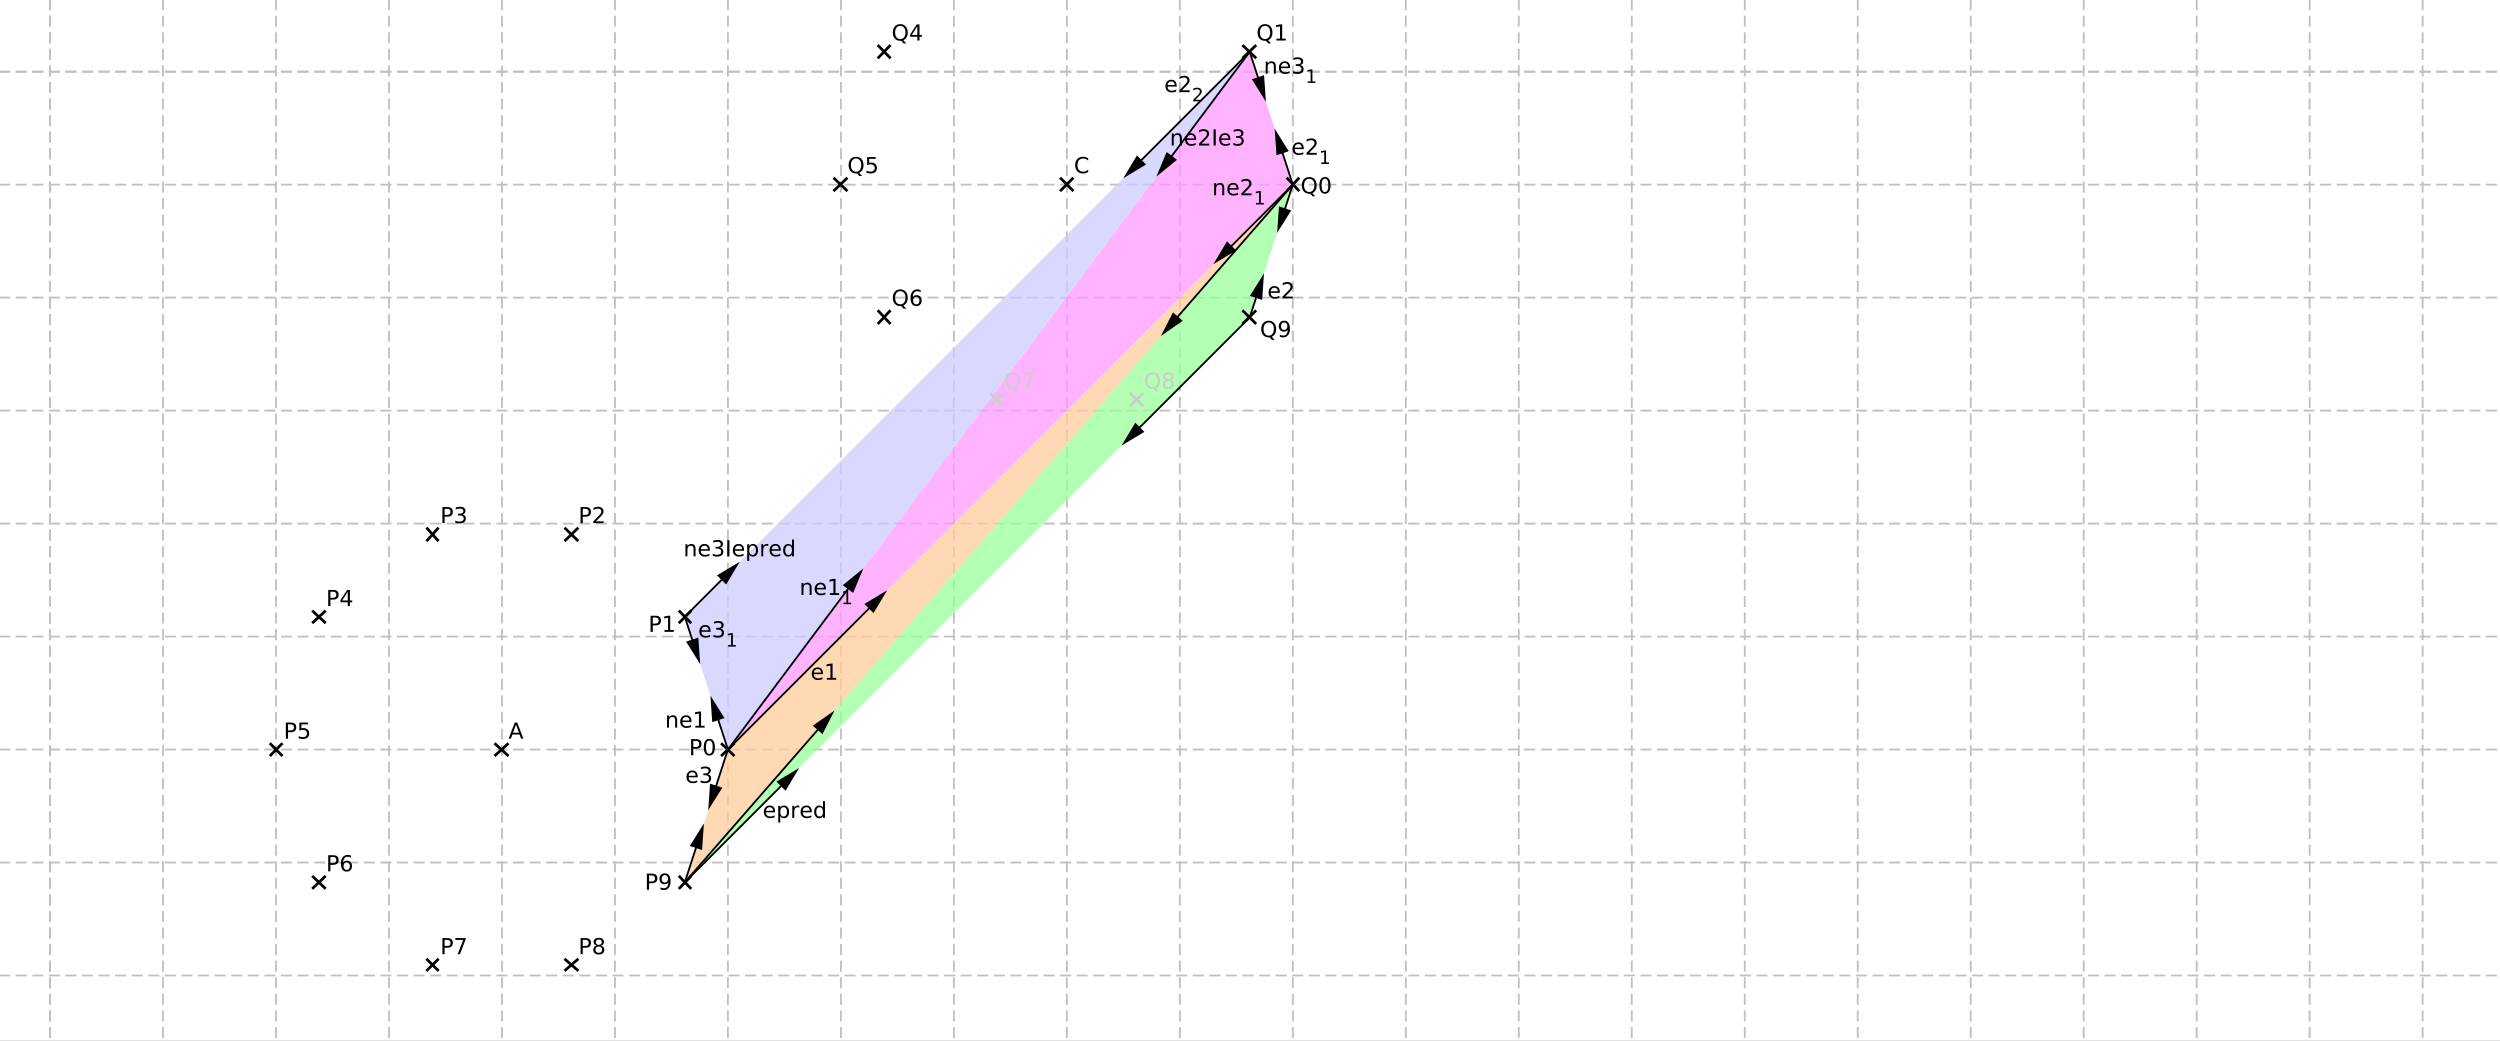 <?xml version="1.0" standalone="no"?>

<svg 
     version="1.1"
     baseProfile="full"
     xmlns="http://www.w3.org/2000/svg"
     xmlns:xlink="http://www.w3.org/1999/xlink"
     xmlns:ev="http://www.w3.org/2001/xml-events"
     x="0px"
     y="0px"
     width="627px"
     height="261px"
     viewBox="0 0 627 261"
     >
<rect x="0" y="0" width="627" height="261" fill="#808080" stroke="none"/>
<title></title>
<desc>Creator: FreeHEP Graphics2D Driver Producer: geogebra.export.SVGExtensions Revision: 12753  Source:  Date: dimanche 12 avril 2015 08 h 39 CEST</desc>
<g stroke-linejoin="miter" stroke-dashoffset="0" stroke-dasharray="none" stroke-width="1" stroke-miterlimit="10" stroke-linecap="square">
<g transform="matrix(0.462, 0, 0, 0.462, 0, 0)">
<g fill-opacity="1" fill-rule="nonzero" stroke="none" fill="#ffffff">
  <path d="M 0 0 L 1358 0 L 1358 565 L 0 565 L 0 0 z"/>
</g> <!-- drawing style -->
</g> <!-- transform -->
<g transform="matrix(0.462, 0, 0, 0.462, 0, 0)">
<g stroke-linejoin="round" stroke-dasharray="5,4" stroke-linecap="butt" fill="none" stroke-opacity="1" stroke="#c0c0c0">
  <path d="M 27.161 0 L 27.161 565"/>
</g> <!-- drawing style -->
</g> <!-- transform -->
<g transform="matrix(0.462, 0, 0, 0.462, 0, 0)">
<g stroke-linejoin="round" stroke-dasharray="5,4" stroke-linecap="butt" fill="none" stroke-opacity="1" stroke="#c0c0c0">
  <path d="M 27.161 0 L 27.161 565"/>
</g> <!-- drawing style -->
</g> <!-- transform -->
<g transform="matrix(0.462, 0, 0, 0.462, 0, 0)">
<g stroke-linejoin="round" stroke-dasharray="5,4" stroke-linecap="butt" fill="none" stroke-opacity="1" stroke="#c0c0c0">
  <path d="M 88.494 0 L 88.494 565"/>
</g> <!-- drawing style -->
</g> <!-- transform -->
<g transform="matrix(0.462, 0, 0, 0.462, 0, 0)">
<g stroke-linejoin="round" stroke-dasharray="5,4" stroke-linecap="butt" fill="none" stroke-opacity="1" stroke="#c0c0c0">
  <path d="M 149.828 0 L 149.828 565"/>
</g> <!-- drawing style -->
</g> <!-- transform -->
<g transform="matrix(0.462, 0, 0, 0.462, 0, 0)">
<g stroke-linejoin="round" stroke-dasharray="5,4" stroke-linecap="butt" fill="none" stroke-opacity="1" stroke="#c0c0c0">
  <path d="M 211.161 0 L 211.161 565"/>
</g> <!-- drawing style -->
</g> <!-- transform -->
<g transform="matrix(0.462, 0, 0, 0.462, 0, 0)">
<g stroke-linejoin="round" stroke-dasharray="5,4" stroke-linecap="butt" fill="none" stroke-opacity="1" stroke="#c0c0c0">
  <path d="M 272.494 0 L 272.494 565"/>
</g> <!-- drawing style -->
</g> <!-- transform -->
<g transform="matrix(0.462, 0, 0, 0.462, 0, 0)">
<g stroke-linejoin="round" stroke-dasharray="5,4" stroke-linecap="butt" fill="none" stroke-opacity="1" stroke="#c0c0c0">
  <path d="M 333.827 0 L 333.827 565"/>
</g> <!-- drawing style -->
</g> <!-- transform -->
<g transform="matrix(0.462, 0, 0, 0.462, 0, 0)">
<g stroke-linejoin="round" stroke-dasharray="5,4" stroke-linecap="butt" fill="none" stroke-opacity="1" stroke="#c0c0c0">
  <path d="M 395.16 0 L 395.16 565"/>
</g> <!-- drawing style -->
</g> <!-- transform -->
<g transform="matrix(0.462, 0, 0, 0.462, 0, 0)">
<g stroke-linejoin="round" stroke-dasharray="5,4" stroke-linecap="butt" fill="none" stroke-opacity="1" stroke="#c0c0c0">
  <path d="M 456.493 0 L 456.493 565"/>
</g> <!-- drawing style -->
</g> <!-- transform -->
<g transform="matrix(0.462, 0, 0, 0.462, 0, 0)">
<g stroke-linejoin="round" stroke-dasharray="5,4" stroke-linecap="butt" fill="none" stroke-opacity="1" stroke="#c0c0c0">
  <path d="M 517.827 0 L 517.827 565"/>
</g> <!-- drawing style -->
</g> <!-- transform -->
<g transform="matrix(0.462, 0, 0, 0.462, 0, 0)">
<g stroke-linejoin="round" stroke-dasharray="5,4" stroke-linecap="butt" fill="none" stroke-opacity="1" stroke="#c0c0c0">
  <path d="M 579.16 0 L 579.16 565"/>
</g> <!-- drawing style -->
</g> <!-- transform -->
<g transform="matrix(0.462, 0, 0, 0.462, 0, 0)">
<g stroke-linejoin="round" stroke-dasharray="5,4" stroke-linecap="butt" fill="none" stroke-opacity="1" stroke="#c0c0c0">
  <path d="M 640.493 0 L 640.493 565"/>
</g> <!-- drawing style -->
</g> <!-- transform -->
<g transform="matrix(0.462, 0, 0, 0.462, 0, 0)">
<g stroke-linejoin="round" stroke-dasharray="5,4" stroke-linecap="butt" fill="none" stroke-opacity="1" stroke="#c0c0c0">
  <path d="M 701.826 0 L 701.826 565"/>
</g> <!-- drawing style -->
</g> <!-- transform -->
<g transform="matrix(0.462, 0, 0, 0.462, 0, 0)">
<g stroke-linejoin="round" stroke-dasharray="5,4" stroke-linecap="butt" fill="none" stroke-opacity="1" stroke="#c0c0c0">
  <path d="M 763.159 0 L 763.159 565"/>
</g> <!-- drawing style -->
</g> <!-- transform -->
<g transform="matrix(0.462, 0, 0, 0.462, 0, 0)">
<g stroke-linejoin="round" stroke-dasharray="5,4" stroke-linecap="butt" fill="none" stroke-opacity="1" stroke="#c0c0c0">
  <path d="M 824.492 0 L 824.492 565"/>
</g> <!-- drawing style -->
</g> <!-- transform -->
<g transform="matrix(0.462, 0, 0, 0.462, 0, 0)">
<g stroke-linejoin="round" stroke-dasharray="5,4" stroke-linecap="butt" fill="none" stroke-opacity="1" stroke="#c0c0c0">
  <path d="M 885.826 0 L 885.826 565"/>
</g> <!-- drawing style -->
</g> <!-- transform -->
<g transform="matrix(0.462, 0, 0, 0.462, 0, 0)">
<g stroke-linejoin="round" stroke-dasharray="5,4" stroke-linecap="butt" fill="none" stroke-opacity="1" stroke="#c0c0c0">
  <path d="M 947.159 0 L 947.159 565"/>
</g> <!-- drawing style -->
</g> <!-- transform -->
<g transform="matrix(0.462, 0, 0, 0.462, 0, 0)">
<g stroke-linejoin="round" stroke-dasharray="5,4" stroke-linecap="butt" fill="none" stroke-opacity="1" stroke="#c0c0c0">
  <path d="M 1008.492 0 L 1008.492 565"/>
</g> <!-- drawing style -->
</g> <!-- transform -->
<g transform="matrix(0.462, 0, 0, 0.462, 0, 0)">
<g stroke-linejoin="round" stroke-dasharray="5,4" stroke-linecap="butt" fill="none" stroke-opacity="1" stroke="#c0c0c0">
  <path d="M 1069.825 0 L 1069.825 565"/>
</g> <!-- drawing style -->
</g> <!-- transform -->
<g transform="matrix(0.462, 0, 0, 0.462, 0, 0)">
<g stroke-linejoin="round" stroke-dasharray="5,4" stroke-linecap="butt" fill="none" stroke-opacity="1" stroke="#c0c0c0">
  <path d="M 1131.158 0 L 1131.158 565"/>
</g> <!-- drawing style -->
</g> <!-- transform -->
<g transform="matrix(0.462, 0, 0, 0.462, 0, 0)">
<g stroke-linejoin="round" stroke-dasharray="5,4" stroke-linecap="butt" fill="none" stroke-opacity="1" stroke="#c0c0c0">
  <path d="M 1192.492 0 L 1192.492 565"/>
</g> <!-- drawing style -->
</g> <!-- transform -->
<g transform="matrix(0.462, 0, 0, 0.462, 0, 0)">
<g stroke-linejoin="round" stroke-dasharray="5,4" stroke-linecap="butt" fill="none" stroke-opacity="1" stroke="#c0c0c0">
  <path d="M 1253.825 0 L 1253.825 565"/>
</g> <!-- drawing style -->
</g> <!-- transform -->
<g transform="matrix(0.462, 0, 0, 0.462, 0, 0)">
<g stroke-linejoin="round" stroke-dasharray="5,4" stroke-linecap="butt" fill="none" stroke-opacity="1" stroke="#c0c0c0">
  <path d="M 1315.158 0 L 1315.158 565"/>
</g> <!-- drawing style -->
</g> <!-- transform -->
<g transform="matrix(0.462, 0, 0, 0.462, 0, 0)">
<g stroke-linejoin="round" stroke-dasharray="5,4" stroke-linecap="butt" fill="none" stroke-opacity="1" stroke="#c0c0c0">
  <path d="M 0 38.895 L 1358 38.895"/>
</g> <!-- drawing style -->
</g> <!-- transform -->
<g transform="matrix(0.462, 0, 0, 0.462, 0, 0)">
<g stroke-linejoin="round" stroke-dasharray="5,4" stroke-linecap="butt" fill="none" stroke-opacity="1" stroke="#c0c0c0">
  <path d="M 0 38.895 L 1358 38.895"/>
</g> <!-- drawing style -->
</g> <!-- transform -->
<g transform="matrix(0.462, 0, 0, 0.462, 0, 0)">
<g stroke-linejoin="round" stroke-dasharray="5,4" stroke-linecap="butt" fill="none" stroke-opacity="1" stroke="#c0c0c0">
  <path d="M 0 100.228 L 1358 100.228"/>
</g> <!-- drawing style -->
</g> <!-- transform -->
<g transform="matrix(0.462, 0, 0, 0.462, 0, 0)">
<g stroke-linejoin="round" stroke-dasharray="5,4" stroke-linecap="butt" fill="none" stroke-opacity="1" stroke="#c0c0c0">
  <path d="M 0 161.562 L 1358 161.562"/>
</g> <!-- drawing style -->
</g> <!-- transform -->
<g transform="matrix(0.462, 0, 0, 0.462, 0, 0)">
<g stroke-linejoin="round" stroke-dasharray="5,4" stroke-linecap="butt" fill="none" stroke-opacity="1" stroke="#c0c0c0">
  <path d="M 0 222.895 L 1358 222.895"/>
</g> <!-- drawing style -->
</g> <!-- transform -->
<g transform="matrix(0.462, 0, 0, 0.462, 0, 0)">
<g stroke-linejoin="round" stroke-dasharray="5,4" stroke-linecap="butt" fill="none" stroke-opacity="1" stroke="#c0c0c0">
  <path d="M 0 284.228 L 1358 284.228"/>
</g> <!-- drawing style -->
</g> <!-- transform -->
<g transform="matrix(0.462, 0, 0, 0.462, 0, 0)">
<g stroke-linejoin="round" stroke-dasharray="5,4" stroke-linecap="butt" fill="none" stroke-opacity="1" stroke="#c0c0c0">
  <path d="M 0 345.561 L 1358 345.561"/>
</g> <!-- drawing style -->
</g> <!-- transform -->
<g transform="matrix(0.462, 0, 0, 0.462, 0, 0)">
<g stroke-linejoin="round" stroke-dasharray="5,4" stroke-linecap="butt" fill="none" stroke-opacity="1" stroke="#c0c0c0">
  <path d="M 0 406.894 L 1358 406.894"/>
</g> <!-- drawing style -->
</g> <!-- transform -->
<g transform="matrix(0.462, 0, 0, 0.462, 0, 0)">
<g stroke-linejoin="round" stroke-dasharray="5,4" stroke-linecap="butt" fill="none" stroke-opacity="1" stroke="#c0c0c0">
  <path d="M 0 468.227 L 1358 468.227"/>
</g> <!-- drawing style -->
</g> <!-- transform -->
<g transform="matrix(0.462, 0, 0, 0.462, 0, 0)">
<g stroke-linejoin="round" stroke-dasharray="5,4" stroke-linecap="butt" fill="none" stroke-opacity="1" stroke="#c0c0c0">
  <path d="M 0 529.561 L 1358 529.561"/>
</g> <!-- drawing style -->
</g> <!-- transform -->
<g id="misc">
</g><!-- misc -->
<g id="layer0">
<g transform="matrix(0.462, 0, 0, 0.462, 0, 0)">
<g fill-opacity="0.749" fill-rule="nonzero" stroke="none" fill="#ff99ff">
  <path d="M 395.16 406.894 L 701.826 100.228 L 678.399 28.127 z"/>
</g> <!-- drawing style -->
</g> <!-- transform -->
<g transform="matrix(0.462, 0, 0, 0.462, 0, 0)">
<g fill-opacity="0.749" fill-rule="nonzero" stroke="none" fill="#ccccff">
  <path d="M 395.16 406.894 L 678.399 28.127 L 371.733 334.793 z"/>
</g> <!-- drawing style -->
</g> <!-- transform -->
<g transform="matrix(0.462, 0, 0, 0.462, 0, 0)">
<g fill-opacity="0.749" fill-rule="nonzero" stroke="none" fill="#99ff99">
  <path d="M 371.733 478.996 L 678.399 172.33 L 701.826 100.228 z"/>
</g> <!-- drawing style -->
</g> <!-- transform -->
<g transform="matrix(0.462, 0, 0, 0.462, 0, 0)">
<g fill-opacity="0.749" fill-rule="nonzero" stroke="none" fill="#ffcc99">
  <path d="M 371.733 478.996 L 701.826 100.228 L 395.16 406.894 z"/>
</g> <!-- drawing style -->
</g> <!-- transform -->
<g transform="matrix(0.462, 0, 0, 0.462, 0, 0)">
<g stroke-linejoin="round" stroke-linecap="round" fill="none" stroke-opacity="1" stroke="#000000">
  <path d="M 395.16 406.894 L 471.71 330.345"/>
</g> <!-- drawing style -->
</g> <!-- transform -->
<g transform="matrix(0.462, 0, 0, 0.462, 0, 0)">
<g fill-opacity="1" fill-rule="nonzero" stroke="none" fill="#000000">
  <path d="M 481.609 320.445 L 474.185 332.82 L 469.235 327.87 z"/>
</g> <!-- drawing style -->
</g> <!-- transform -->
<g transform="matrix(0.462, 0, 0, 0.462, 0, 0)">
<g fill-opacity="1" fill-rule="nonzero" stroke="none" fill="#000000">
  <path d="M 446.75 365.453 L 446.75 365.969 L 441.781 365.969 Q 441.859 367.094 442.461 367.672 Q 443.062 368.25 444.125 368.25 Q 444.75 368.25 445.336 368.102 Q 445.922 367.953 446.5 367.641 L 446.5 368.672 Q 445.906 368.906 445.297 369.039 Q 444.688 369.172 444.062 369.172 Q 442.5 369.172 441.578 368.258 Q 440.656 367.344 440.656 365.781 Q 440.656 364.172 441.531 363.227 Q 442.406 362.281 443.875 362.281 Q 445.203 362.281 445.977 363.133 Q 446.75 363.984 446.75 365.453 z M 445.672 365.125 Q 445.656 364.25 445.172 363.719 Q 444.688 363.188 443.891 363.188 Q 442.984 363.188 442.445 363.703 Q 441.906 364.219 441.828 365.141 L 445.672 365.125 z M 448.867 368 L 450.805 368 L 450.805 361.328 L 448.695 361.75 L 448.695 360.672 L 450.789 360.25 L 451.977 360.25 L 451.977 368 L 453.914 368 L 453.914 369 L 448.867 369 L 448.867 368 z"/>
</g> <!-- drawing style -->
</g> <!-- transform -->
<g transform="matrix(0.462, 0, 0, 0.462, 0, 0)">
<g stroke-linejoin="round" stroke-linecap="round" fill="none" stroke-opacity="1" stroke="#000000">
  <path d="M 701.826 100.228 L 668.566 133.489"/>
</g> <!-- drawing style -->
</g> <!-- transform -->
<g transform="matrix(0.462, 0, 0, 0.462, 0, 0)">
<g fill-opacity="1" fill-rule="nonzero" stroke="none" fill="#000000">
  <path d="M 658.666 143.388 L 666.091 131.014 L 671.041 135.963 z"/>
</g> <!-- drawing style -->
</g> <!-- transform -->
<g transform="matrix(0.462, 0, 0, 0.462, 0, 0)">
<g fill-opacity="1" fill-rule="nonzero" stroke="none" fill="#000000">
  <path d="M 664.594 102.031 L 664.594 106 L 663.516 106 L 663.516 102.078 Q 663.516 101.141 663.148 100.68 Q 662.781 100.219 662.062 100.219 Q 661.188 100.219 660.68 100.773 Q 660.172 101.328 660.172 102.297 L 660.172 106 L 659.094 106 L 659.094 99.438 L 660.172 99.438 L 660.172 100.453 Q 660.562 99.859 661.086 99.57 Q 661.609 99.281 662.297 99.281 Q 663.422 99.281 664.008 99.977 Q 664.594 100.672 664.594 102.031 z M 672.355 102.453 L 672.355 102.969 L 667.387 102.969 Q 667.465 104.094 668.066 104.672 Q 668.668 105.25 669.73 105.25 Q 670.355 105.25 670.941 105.102 Q 671.527 104.953 672.105 104.641 L 672.105 105.672 Q 671.512 105.906 670.902 106.039 Q 670.293 106.172 669.668 106.172 Q 668.105 106.172 667.184 105.258 Q 666.262 104.344 666.262 102.781 Q 666.262 101.172 667.137 100.227 Q 668.012 99.281 669.48 99.281 Q 670.809 99.281 671.582 100.133 Q 672.355 100.984 672.355 102.453 z M 671.277 102.125 Q 671.262 101.25 670.777 100.719 Q 670.293 100.188 669.496 100.188 Q 668.59 100.188 668.051 100.703 Q 667.512 101.219 667.434 102.141 L 671.277 102.125 z M 675.285 105 L 679.426 105 L 679.426 106 L 673.863 106 L 673.863 105 Q 674.535 104.312 675.699 103.133 Q 676.863 101.953 677.16 101.609 Q 677.738 100.984 677.965 100.539 Q 678.191 100.094 678.191 99.672 Q 678.191 98.969 677.699 98.531 Q 677.207 98.094 676.426 98.094 Q 675.863 98.094 675.246 98.281 Q 674.629 98.469 673.926 98.875 L 673.926 97.672 Q 674.645 97.391 675.262 97.242 Q 675.879 97.094 676.395 97.094 Q 677.754 97.094 678.566 97.773 Q 679.379 98.453 679.379 99.594 Q 679.379 100.125 679.176 100.609 Q 678.973 101.094 678.441 101.75 Q 678.285 101.922 677.504 102.734 Q 676.723 103.547 675.285 105 z"/>
</g> <!-- drawing style -->
</g> <!-- transform -->
<g transform="matrix(0.462, 0, 0, 0.462, 0, 0)">
<g fill-opacity="1" fill-rule="nonzero" stroke="none" fill="#000000">
  <path d="M 681.857 110.172 L 683.482 110.172 L 683.482 104.609 L 681.717 104.953 L 681.717 104.062 L 683.467 103.703 L 684.451 103.703 L 684.451 110.172 L 686.061 110.172 L 686.061 111 L 681.857 111 L 681.857 110.172 z"/>
</g> <!-- drawing style -->
</g> <!-- transform -->
<g transform="matrix(0.462, 0, 0, 0.462, 0, 0)">
<g stroke-linejoin="round" stroke-linecap="round" fill="none" stroke-opacity="1" stroke="#000000">
  <path d="M 701.826 100.228 L 696.285 83.176"/>
</g> <!-- drawing style -->
</g> <!-- transform -->
<g transform="matrix(0.462, 0, 0, 0.462, 0, 0)">
<g fill-opacity="1" fill-rule="nonzero" stroke="none" fill="#000000">
  <path d="M 691.959 69.861 L 699.614 82.094 L 692.957 84.257 z"/>
</g> <!-- drawing style -->
</g> <!-- transform -->
<g transform="matrix(0.462, 0, 0, 0.462, 0, 0)">
<g fill-opacity="1" fill-rule="nonzero" stroke="none" fill="#000000">
  <path d="M 707.75 80.453 L 707.75 80.969 L 702.781 80.969 Q 702.859 82.094 703.461 82.672 Q 704.062 83.25 705.125 83.25 Q 705.75 83.25 706.336 83.102 Q 706.922 82.953 707.5 82.641 L 707.5 83.672 Q 706.906 83.906 706.297 84.039 Q 705.688 84.172 705.062 84.172 Q 703.5 84.172 702.578 83.258 Q 701.656 82.344 701.656 80.781 Q 701.656 79.172 702.531 78.227 Q 703.406 77.281 704.875 77.281 Q 706.203 77.281 706.977 78.133 Q 707.75 78.984 707.75 80.453 z M 706.672 80.125 Q 706.656 79.25 706.172 78.719 Q 705.688 78.188 704.891 78.188 Q 703.984 78.188 703.445 78.703 Q 702.906 79.219 702.828 80.141 L 706.672 80.125 z M 710.68 83 L 714.82 83 L 714.82 84 L 709.258 84 L 709.258 83 Q 709.93 82.312 711.094 81.133 Q 712.258 79.953 712.555 79.609 Q 713.133 78.984 713.359 78.539 Q 713.586 78.094 713.586 77.672 Q 713.586 76.969 713.094 76.531 Q 712.602 76.094 711.82 76.094 Q 711.258 76.094 710.641 76.281 Q 710.023 76.469 709.32 76.875 L 709.32 75.672 Q 710.039 75.391 710.656 75.242 Q 711.273 75.094 711.789 75.094 Q 713.148 75.094 713.961 75.773 Q 714.773 76.453 714.773 77.594 Q 714.773 78.125 714.57 78.609 Q 714.367 79.094 713.836 79.75 Q 713.68 79.922 712.898 80.734 Q 712.117 81.547 710.68 83 z"/>
</g> <!-- drawing style -->
</g> <!-- transform -->
<g transform="matrix(0.462, 0, 0, 0.462, 0, 0)">
<g fill-opacity="1" fill-rule="nonzero" stroke="none" fill="#000000">
  <path d="M 717.252 88.172 L 718.877 88.172 L 718.877 82.609 L 717.111 82.953 L 717.111 82.062 L 718.861 81.703 L 719.846 81.703 L 719.846 88.172 L 721.455 88.172 L 721.455 89 L 717.252 89 L 717.252 88.172 z"/>
</g> <!-- drawing style -->
</g> <!-- transform -->
<g transform="matrix(0.462, 0, 0, 0.462, 0, 0)">
<g stroke-linejoin="round" stroke-linecap="round" fill="none" stroke-opacity="1" stroke="#000000">
  <path d="M 678.399 28.127 L 682.879 41.914"/>
</g> <!-- drawing style -->
</g> <!-- transform -->
<g transform="matrix(0.462, 0, 0, 0.462, 0, 0)">
<g fill-opacity="1" fill-rule="nonzero" stroke="none" fill="#000000">
  <path d="M 687.205 55.229 L 679.55 42.996 L 686.207 40.833 z"/>
</g> <!-- drawing style -->
</g> <!-- transform -->
<g transform="matrix(0.462, 0, 0, 0.462, 0, 0)">
<g fill-opacity="1" fill-rule="nonzero" stroke="none" fill="#000000">
  <path d="M 692.594 36.031 L 692.594 40 L 691.516 40 L 691.516 36.078 Q 691.516 35.141 691.148 34.68 Q 690.781 34.219 690.062 34.219 Q 689.188 34.219 688.68 34.773 Q 688.172 35.328 688.172 36.297 L 688.172 40 L 687.094 40 L 687.094 33.438 L 688.172 33.438 L 688.172 34.453 Q 688.562 33.859 689.086 33.57 Q 689.609 33.281 690.297 33.281 Q 691.422 33.281 692.008 33.977 Q 692.594 34.672 692.594 36.031 z M 700.355 36.453 L 700.355 36.969 L 695.387 36.969 Q 695.465 38.094 696.066 38.672 Q 696.668 39.25 697.73 39.25 Q 698.355 39.25 698.941 39.102 Q 699.527 38.953 700.105 38.641 L 700.105 39.672 Q 699.512 39.906 698.902 40.039 Q 698.293 40.172 697.668 40.172 Q 696.105 40.172 695.184 39.258 Q 694.262 38.344 694.262 36.781 Q 694.262 35.172 695.137 34.227 Q 696.012 33.281 697.48 33.281 Q 698.809 33.281 699.582 34.133 Q 700.355 34.984 700.355 36.453 z M 699.277 36.125 Q 699.262 35.25 698.777 34.719 Q 698.293 34.188 697.496 34.188 Q 696.59 34.188 696.051 34.703 Q 695.512 35.219 695.434 36.141 L 699.277 36.125 z M 705.863 35.281 Q 706.707 35.469 707.184 36.039 Q 707.66 36.609 707.66 37.453 Q 707.66 38.75 706.77 39.461 Q 705.879 40.172 704.238 40.172 Q 703.691 40.172 703.105 40.062 Q 702.52 39.953 701.91 39.734 L 701.91 38.594 Q 702.395 38.875 702.98 39.023 Q 703.566 39.172 704.207 39.172 Q 705.316 39.172 705.902 38.734 Q 706.488 38.297 706.488 37.453 Q 706.488 36.688 705.941 36.25 Q 705.395 35.812 704.441 35.812 L 703.41 35.812 L 703.41 34.844 L 704.488 34.844 Q 705.348 34.844 705.816 34.492 Q 706.285 34.141 706.285 33.484 Q 706.285 32.812 705.809 32.453 Q 705.332 32.094 704.441 32.094 Q 703.941 32.094 703.387 32.195 Q 702.832 32.297 702.16 32.516 L 702.16 31.469 Q 702.848 31.281 703.434 31.188 Q 704.02 31.094 704.535 31.094 Q 705.895 31.094 706.676 31.703 Q 707.457 32.312 707.457 33.359 Q 707.457 34.094 707.043 34.594 Q 706.629 35.094 705.863 35.281 z"/>
</g> <!-- drawing style -->
</g> <!-- transform -->
<g transform="matrix(0.462, 0, 0, 0.462, 0, 0)">
<g fill-opacity="1" fill-rule="nonzero" stroke="none" fill="#000000">
  <path d="M 709.857 44.172 L 711.482 44.172 L 711.482 38.609 L 709.717 38.953 L 709.717 38.062 L 711.467 37.703 L 712.451 37.703 L 712.451 44.172 L 714.061 44.172 L 714.061 45 L 709.857 45 L 709.857 44.172 z"/>
</g> <!-- drawing style -->
</g> <!-- transform -->
<g transform="matrix(0.462, 0, 0, 0.462, 0, 0)">
<g stroke-linejoin="round" stroke-linecap="round" fill="none" stroke-opacity="1" stroke="#000000">
  <path d="M 395.16 406.894 L 460.307 319.775"/>
</g> <!-- drawing style -->
</g> <!-- transform -->
<g transform="matrix(0.462, 0, 0, 0.462, 0, 0)">
<g fill-opacity="1" fill-rule="nonzero" stroke="none" fill="#000000">
  <path d="M 468.691 308.563 L 463.11 321.871 L 457.504 317.679 z"/>
</g> <!-- drawing style -->
</g> <!-- transform -->
<g transform="matrix(0.462, 0, 0, 0.462, 0, 0)">
<g fill-opacity="1" fill-rule="nonzero" stroke="none" fill="#000000">
  <path d="M 440.594 319.031 L 440.594 323 L 439.516 323 L 439.516 319.078 Q 439.516 318.141 439.148 317.68 Q 438.781 317.219 438.062 317.219 Q 437.188 317.219 436.68 317.773 Q 436.172 318.328 436.172 319.297 L 436.172 323 L 435.094 323 L 435.094 316.438 L 436.172 316.438 L 436.172 317.453 Q 436.562 316.859 437.086 316.57 Q 437.609 316.281 438.297 316.281 Q 439.422 316.281 440.008 316.977 Q 440.594 317.672 440.594 319.031 z M 448.355 319.453 L 448.355 319.969 L 443.387 319.969 Q 443.465 321.094 444.066 321.672 Q 444.668 322.25 445.73 322.25 Q 446.355 322.25 446.941 322.102 Q 447.527 321.953 448.105 321.641 L 448.105 322.672 Q 447.512 322.906 446.902 323.039 Q 446.293 323.172 445.668 323.172 Q 444.105 323.172 443.184 322.258 Q 442.262 321.344 442.262 319.781 Q 442.262 318.172 443.137 317.227 Q 444.012 316.281 445.48 316.281 Q 446.809 316.281 447.582 317.133 Q 448.355 317.984 448.355 319.453 z M 447.277 319.125 Q 447.262 318.25 446.777 317.719 Q 446.293 317.188 445.496 317.188 Q 444.59 317.188 444.051 317.703 Q 443.512 318.219 443.434 319.141 L 447.277 319.125 z M 450.473 322 L 452.41 322 L 452.41 315.328 L 450.301 315.75 L 450.301 314.672 L 452.395 314.25 L 453.582 314.25 L 453.582 322 L 455.52 322 L 455.52 323 L 450.473 323 L 450.473 322 z"/>
</g> <!-- drawing style -->
</g> <!-- transform -->
<g transform="matrix(0.462, 0, 0, 0.462, 0, 0)">
<g fill-opacity="1" fill-rule="nonzero" stroke="none" fill="#000000">
  <path d="M 457.857 327.172 L 459.482 327.172 L 459.482 321.609 L 457.717 321.953 L 457.717 321.062 L 459.467 320.703 L 460.451 320.703 L 460.451 327.172 L 462.061 327.172 L 462.061 328 L 457.857 328 L 457.857 327.172 z"/>
</g> <!-- drawing style -->
</g> <!-- transform -->
<g transform="matrix(0.462, 0, 0, 0.462, 0, 0)">
<g stroke-linejoin="round" stroke-linecap="round" fill="none" stroke-opacity="1" stroke="#000000">
  <path d="M 678.399 28.127 L 636.137 84.642"/>
</g> <!-- drawing style -->
</g> <!-- transform -->
<g transform="matrix(0.462, 0, 0, 0.462, 0, 0)">
<g fill-opacity="1" fill-rule="nonzero" stroke="none" fill="#000000">
  <path d="M 627.753 95.854 L 633.334 82.546 L 638.94 86.738 z"/>
</g> <!-- drawing style -->
</g> <!-- transform -->
<g transform="matrix(0.462, 0, 0, 0.462, 0, 0)">
<g fill-opacity="1" fill-rule="nonzero" stroke="none" fill="#000000">
  <path d="M 641.594 75.031 L 641.594 79 L 640.516 79 L 640.516 75.078 Q 640.516 74.141 640.148 73.68 Q 639.781 73.219 639.062 73.219 Q 638.188 73.219 637.68 73.773 Q 637.172 74.328 637.172 75.297 L 637.172 79 L 636.094 79 L 636.094 72.438 L 637.172 72.438 L 637.172 73.453 Q 637.562 72.859 638.086 72.57 Q 638.609 72.281 639.297 72.281 Q 640.422 72.281 641.008 72.977 Q 641.594 73.672 641.594 75.031 z M 649.355 75.453 L 649.355 75.969 L 644.387 75.969 Q 644.465 77.094 645.066 77.672 Q 645.668 78.25 646.73 78.25 Q 647.355 78.25 647.941 78.102 Q 648.527 77.953 649.105 77.641 L 649.105 78.672 Q 648.512 78.906 647.902 79.039 Q 647.293 79.172 646.668 79.172 Q 645.105 79.172 644.184 78.258 Q 643.262 77.344 643.262 75.781 Q 643.262 74.172 644.137 73.227 Q 645.012 72.281 646.48 72.281 Q 647.809 72.281 648.582 73.133 Q 649.355 73.984 649.355 75.453 z M 648.277 75.125 Q 648.262 74.25 647.777 73.719 Q 647.293 73.188 646.496 73.188 Q 645.59 73.188 645.051 73.703 Q 644.512 74.219 644.434 75.141 L 648.277 75.125 z M 652.285 78 L 656.426 78 L 656.426 79 L 650.863 79 L 650.863 78 Q 651.535 77.312 652.699 76.133 Q 653.863 74.953 654.16 74.609 Q 654.738 73.984 654.965 73.539 Q 655.191 73.094 655.191 72.672 Q 655.191 71.969 654.699 71.531 Q 654.207 71.094 653.426 71.094 Q 652.863 71.094 652.246 71.281 Q 651.629 71.469 650.926 71.875 L 650.926 70.672 Q 651.645 70.391 652.262 70.242 Q 652.879 70.094 653.395 70.094 Q 654.754 70.094 655.566 70.773 Q 656.379 71.453 656.379 72.594 Q 656.379 73.125 656.176 73.609 Q 655.973 74.094 655.441 74.75 Q 655.285 74.922 654.504 75.734 Q 653.723 76.547 652.285 78 z M 658.795 70.25 L 659.982 70.25 L 659.982 79 L 658.795 79 L 658.795 70.25 z M 667.912 75.453 L 667.912 75.969 L 662.943 75.969 Q 663.021 77.094 663.623 77.672 Q 664.225 78.25 665.287 78.25 Q 665.912 78.25 666.498 78.102 Q 667.084 77.953 667.662 77.641 L 667.662 78.672 Q 667.068 78.906 666.459 79.039 Q 665.85 79.172 665.225 79.172 Q 663.662 79.172 662.74 78.258 Q 661.818 77.344 661.818 75.781 Q 661.818 74.172 662.693 73.227 Q 663.568 72.281 665.037 72.281 Q 666.365 72.281 667.139 73.133 Q 667.912 73.984 667.912 75.453 z M 666.834 75.125 Q 666.818 74.25 666.334 73.719 Q 665.85 73.188 665.053 73.188 Q 664.146 73.188 663.607 73.703 Q 663.068 74.219 662.99 75.141 L 666.834 75.125 z M 673.42 74.281 Q 674.264 74.469 674.74 75.039 Q 675.217 75.609 675.217 76.453 Q 675.217 77.75 674.326 78.461 Q 673.436 79.172 671.795 79.172 Q 671.248 79.172 670.662 79.062 Q 670.076 78.953 669.467 78.734 L 669.467 77.594 Q 669.951 77.875 670.537 78.023 Q 671.123 78.172 671.764 78.172 Q 672.873 78.172 673.459 77.734 Q 674.045 77.297 674.045 76.453 Q 674.045 75.688 673.498 75.25 Q 672.951 74.812 671.998 74.812 L 670.967 74.812 L 670.967 73.844 L 672.045 73.844 Q 672.904 73.844 673.373 73.492 Q 673.842 73.141 673.842 72.484 Q 673.842 71.812 673.365 71.453 Q 672.889 71.094 671.998 71.094 Q 671.498 71.094 670.943 71.195 Q 670.389 71.297 669.717 71.516 L 669.717 70.469 Q 670.404 70.281 670.99 70.188 Q 671.576 70.094 672.092 70.094 Q 673.451 70.094 674.232 70.703 Q 675.014 71.312 675.014 72.359 Q 675.014 73.094 674.6 73.594 Q 674.186 74.094 673.42 74.281 z"/>
</g> <!-- drawing style -->
</g> <!-- transform -->
<g transform="matrix(0.462, 0, 0, 0.462, 0, 0)">
<g stroke-linejoin="round" stroke-linecap="round" fill="none" stroke-opacity="1" stroke="#000000">
  <path d="M 395.16 406.894 L 389.971 390.923"/>
</g> <!-- drawing style -->
</g> <!-- transform -->
<g transform="matrix(0.462, 0, 0, 0.462, 0, 0)">
<g fill-opacity="1" fill-rule="nonzero" stroke="none" fill="#000000">
  <path d="M 385.645 377.608 L 393.3 389.842 L 386.642 392.005 z"/>
</g> <!-- drawing style -->
</g> <!-- transform -->
<g transform="matrix(0.462, 0, 0, 0.462, 0, 0)">
<g fill-opacity="1" fill-rule="nonzero" stroke="none" fill="#000000">
  <path d="M 367.594 391.031 L 367.594 395 L 366.516 395 L 366.516 391.078 Q 366.516 390.141 366.148 389.68 Q 365.781 389.219 365.062 389.219 Q 364.188 389.219 363.68 389.773 Q 363.172 390.328 363.172 391.297 L 363.172 395 L 362.094 395 L 362.094 388.438 L 363.172 388.438 L 363.172 389.453 Q 363.562 388.859 364.086 388.57 Q 364.609 388.281 365.297 388.281 Q 366.422 388.281 367.008 388.977 Q 367.594 389.672 367.594 391.031 z M 375.355 391.453 L 375.355 391.969 L 370.387 391.969 Q 370.465 393.094 371.066 393.672 Q 371.668 394.25 372.73 394.25 Q 373.355 394.25 373.941 394.102 Q 374.527 393.953 375.105 393.641 L 375.105 394.672 Q 374.512 394.906 373.902 395.039 Q 373.293 395.172 372.668 395.172 Q 371.105 395.172 370.184 394.258 Q 369.262 393.344 369.262 391.781 Q 369.262 390.172 370.137 389.227 Q 371.012 388.281 372.48 388.281 Q 373.809 388.281 374.582 389.133 Q 375.355 389.984 375.355 391.453 z M 374.277 391.125 Q 374.262 390.25 373.777 389.719 Q 373.293 389.188 372.496 389.188 Q 371.59 389.188 371.051 389.703 Q 370.512 390.219 370.434 391.141 L 374.277 391.125 z M 377.473 394 L 379.41 394 L 379.41 387.328 L 377.301 387.75 L 377.301 386.672 L 379.395 386.25 L 380.582 386.25 L 380.582 394 L 382.52 394 L 382.52 395 L 377.473 395 L 377.473 394 z"/>
</g> <!-- drawing style -->
</g> <!-- transform -->
<g transform="matrix(0.462, 0, 0, 0.462, 0, 0)">
<g stroke-linejoin="round" stroke-linecap="round" fill="none" stroke-opacity="1" stroke="#000000">
  <path d="M 371.733 334.793 L 375.77 347.218"/>
</g> <!-- drawing style -->
</g> <!-- transform -->
<g transform="matrix(0.462, 0, 0, 0.462, 0, 0)">
<g fill-opacity="1" fill-rule="nonzero" stroke="none" fill="#000000">
  <path d="M 380.096 360.533 L 372.441 348.299 L 379.099 346.136 z"/>
</g> <!-- drawing style -->
</g> <!-- transform -->
<g transform="matrix(0.462, 0, 0, 0.462, 0, 0)">
<g fill-opacity="1" fill-rule="nonzero" stroke="none" fill="#000000">
  <path d="M 385.75 342.453 L 385.75 342.969 L 380.781 342.969 Q 380.859 344.094 381.461 344.672 Q 382.062 345.25 383.125 345.25 Q 383.75 345.25 384.336 345.102 Q 384.922 344.953 385.5 344.641 L 385.5 345.672 Q 384.906 345.906 384.297 346.039 Q 383.688 346.172 383.062 346.172 Q 381.5 346.172 380.578 345.258 Q 379.656 344.344 379.656 342.781 Q 379.656 341.172 380.531 340.227 Q 381.406 339.281 382.875 339.281 Q 384.203 339.281 384.977 340.133 Q 385.75 340.984 385.75 342.453 z M 384.672 342.125 Q 384.656 341.25 384.172 340.719 Q 383.688 340.188 382.891 340.188 Q 381.984 340.188 381.445 340.703 Q 380.906 341.219 380.828 342.141 L 384.672 342.125 z M 391.258 341.281 Q 392.102 341.469 392.578 342.039 Q 393.055 342.609 393.055 343.453 Q 393.055 344.75 392.164 345.461 Q 391.273 346.172 389.633 346.172 Q 389.086 346.172 388.5 346.062 Q 387.914 345.953 387.305 345.734 L 387.305 344.594 Q 387.789 344.875 388.375 345.023 Q 388.961 345.172 389.602 345.172 Q 390.711 345.172 391.297 344.734 Q 391.883 344.297 391.883 343.453 Q 391.883 342.688 391.336 342.25 Q 390.789 341.812 389.836 341.812 L 388.805 341.812 L 388.805 340.844 L 389.883 340.844 Q 390.742 340.844 391.211 340.492 Q 391.68 340.141 391.68 339.484 Q 391.68 338.812 391.203 338.453 Q 390.727 338.094 389.836 338.094 Q 389.336 338.094 388.781 338.195 Q 388.227 338.297 387.555 338.516 L 387.555 337.469 Q 388.242 337.281 388.828 337.188 Q 389.414 337.094 389.93 337.094 Q 391.289 337.094 392.07 337.703 Q 392.852 338.312 392.852 339.359 Q 392.852 340.094 392.438 340.594 Q 392.023 341.094 391.258 341.281 z"/>
</g> <!-- drawing style -->
</g> <!-- transform -->
<g transform="matrix(0.462, 0, 0, 0.462, 0, 0)">
<g fill-opacity="1" fill-rule="nonzero" stroke="none" fill="#000000">
  <path d="M 395.252 350.172 L 396.877 350.172 L 396.877 344.609 L 395.111 344.953 L 395.111 344.062 L 396.861 343.703 L 397.846 343.703 L 397.846 350.172 L 399.455 350.172 L 399.455 351 L 395.252 351 L 395.252 350.172 z"/>
</g> <!-- drawing style -->
</g> <!-- transform -->
<g transform="matrix(0.462, 0, 0, 0.462, 0, 0)">
<g stroke-linejoin="round" stroke-linecap="round" fill="none" stroke-opacity="1" stroke="#000000">
  <path d="M 371.733 334.793 L 391.705 314.821"/>
</g> <!-- drawing style -->
</g> <!-- transform -->
<g transform="matrix(0.462, 0, 0, 0.462, 0, 0)">
<g fill-opacity="1" fill-rule="nonzero" stroke="none" fill="#000000">
  <path d="M 401.605 304.921 L 394.18 317.295 L 389.23 312.346 z"/>
</g> <!-- drawing style -->
</g> <!-- transform -->
<g transform="matrix(0.462, 0, 0, 0.462, 0, 0)">
<g fill-opacity="1" fill-rule="nonzero" stroke="none" fill="#000000">
  <path d="M 377.594 298.031 L 377.594 302 L 376.516 302 L 376.516 298.078 Q 376.516 297.141 376.148 296.68 Q 375.781 296.219 375.062 296.219 Q 374.188 296.219 373.68 296.773 Q 373.172 297.328 373.172 298.297 L 373.172 302 L 372.094 302 L 372.094 295.438 L 373.172 295.438 L 373.172 296.453 Q 373.562 295.859 374.086 295.57 Q 374.609 295.281 375.297 295.281 Q 376.422 295.281 377.008 295.977 Q 377.594 296.672 377.594 298.031 z M 385.355 298.453 L 385.355 298.969 L 380.387 298.969 Q 380.465 300.094 381.066 300.672 Q 381.668 301.25 382.73 301.25 Q 383.355 301.25 383.941 301.102 Q 384.527 300.953 385.105 300.641 L 385.105 301.672 Q 384.512 301.906 383.902 302.039 Q 383.293 302.172 382.668 302.172 Q 381.105 302.172 380.184 301.258 Q 379.262 300.344 379.262 298.781 Q 379.262 297.172 380.137 296.227 Q 381.012 295.281 382.48 295.281 Q 383.809 295.281 384.582 296.133 Q 385.355 296.984 385.355 298.453 z M 384.277 298.125 Q 384.262 297.25 383.777 296.719 Q 383.293 296.188 382.496 296.188 Q 381.59 296.188 381.051 296.703 Q 380.512 297.219 380.434 298.141 L 384.277 298.125 z M 390.863 297.281 Q 391.707 297.469 392.184 298.039 Q 392.66 298.609 392.66 299.453 Q 392.66 300.75 391.77 301.461 Q 390.879 302.172 389.238 302.172 Q 388.691 302.172 388.105 302.062 Q 387.52 301.953 386.91 301.734 L 386.91 300.594 Q 387.395 300.875 387.98 301.023 Q 388.566 301.172 389.207 301.172 Q 390.316 301.172 390.902 300.734 Q 391.488 300.297 391.488 299.453 Q 391.488 298.688 390.941 298.25 Q 390.395 297.812 389.441 297.812 L 388.41 297.812 L 388.41 296.844 L 389.488 296.844 Q 390.348 296.844 390.816 296.492 Q 391.285 296.141 391.285 295.484 Q 391.285 294.812 390.809 294.453 Q 390.332 294.094 389.441 294.094 Q 388.941 294.094 388.387 294.195 Q 387.832 294.297 387.16 294.516 L 387.16 293.469 Q 387.848 293.281 388.434 293.188 Q 389.02 293.094 389.535 293.094 Q 390.895 293.094 391.676 293.703 Q 392.457 294.312 392.457 295.359 Q 392.457 296.094 392.043 296.594 Q 391.629 297.094 390.863 297.281 z M 394.795 293.25 L 395.982 293.25 L 395.982 302 L 394.795 302 L 394.795 293.25 z M 403.912 298.453 L 403.912 298.969 L 398.943 298.969 Q 399.021 300.094 399.623 300.672 Q 400.225 301.25 401.287 301.25 Q 401.912 301.25 402.498 301.102 Q 403.084 300.953 403.662 300.641 L 403.662 301.672 Q 403.068 301.906 402.459 302.039 Q 401.85 302.172 401.225 302.172 Q 399.662 302.172 398.74 301.258 Q 397.818 300.344 397.818 298.781 Q 397.818 297.172 398.693 296.227 Q 399.568 295.281 401.037 295.281 Q 402.365 295.281 403.139 296.133 Q 403.912 296.984 403.912 298.453 z M 402.834 298.125 Q 402.818 297.25 402.334 296.719 Q 401.85 296.188 401.053 296.188 Q 400.146 296.188 399.607 296.703 Q 399.068 297.219 398.99 298.141 L 402.834 298.125 z M 406.717 301.016 L 406.717 304.5 L 405.639 304.5 L 405.639 295.438 L 406.717 295.438 L 406.717 296.438 Q 407.061 295.844 407.576 295.562 Q 408.092 295.281 408.811 295.281 Q 410.014 295.281 410.764 296.227 Q 411.514 297.172 411.514 298.719 Q 411.514 300.266 410.764 301.219 Q 410.014 302.172 408.811 302.172 Q 408.092 302.172 407.576 301.883 Q 407.061 301.594 406.717 301.016 z M 410.389 298.719 Q 410.389 297.531 409.896 296.859 Q 409.404 296.188 408.561 296.188 Q 407.701 296.188 407.209 296.859 Q 406.717 297.531 406.717 298.719 Q 406.717 299.906 407.209 300.586 Q 407.701 301.266 408.561 301.266 Q 409.404 301.266 409.896 300.586 Q 410.389 299.906 410.389 298.719 z M 417.1 296.438 Q 416.912 296.344 416.701 296.289 Q 416.49 296.234 416.225 296.234 Q 415.318 296.234 414.826 296.828 Q 414.334 297.422 414.334 298.547 L 414.334 302 L 413.256 302 L 413.256 295.438 L 414.334 295.438 L 414.334 296.453 Q 414.678 295.859 415.225 295.57 Q 415.771 295.281 416.553 295.281 Q 416.662 295.281 416.795 295.297 Q 416.928 295.312 417.084 295.344 L 417.1 296.438 z M 423.846 298.453 L 423.846 298.969 L 418.877 298.969 Q 418.955 300.094 419.557 300.672 Q 420.158 301.25 421.221 301.25 Q 421.846 301.25 422.432 301.102 Q 423.018 300.953 423.596 300.641 L 423.596 301.672 Q 423.002 301.906 422.393 302.039 Q 421.783 302.172 421.158 302.172 Q 419.596 302.172 418.674 301.258 Q 417.752 300.344 417.752 298.781 Q 417.752 297.172 418.627 296.227 Q 419.502 295.281 420.971 295.281 Q 422.299 295.281 423.072 296.133 Q 423.846 296.984 423.846 298.453 z M 422.768 298.125 Q 422.752 297.25 422.268 296.719 Q 421.783 296.188 420.986 296.188 Q 420.08 296.188 419.541 296.703 Q 419.002 297.219 418.924 298.141 L 422.768 298.125 z M 429.932 296.438 L 429.932 292.875 L 431.01 292.875 L 431.01 302 L 429.932 302 L 429.932 301.016 Q 429.588 301.594 429.072 301.883 Q 428.557 302.172 427.822 302.172 Q 426.635 302.172 425.885 301.219 Q 425.135 300.266 425.135 298.719 Q 425.135 297.172 425.885 296.227 Q 426.635 295.281 427.822 295.281 Q 428.557 295.281 429.072 295.562 Q 429.588 295.844 429.932 296.438 z M 426.26 298.719 Q 426.26 299.906 426.744 300.586 Q 427.229 301.266 428.088 301.266 Q 428.947 301.266 429.439 300.586 Q 429.932 299.906 429.932 298.719 Q 429.932 297.531 429.439 296.859 Q 428.947 296.188 428.088 296.188 Q 427.229 296.188 426.744 296.859 Q 426.26 297.531 426.26 298.719 z"/>
</g> <!-- drawing style -->
</g> <!-- transform -->
<g transform="matrix(0.462, 0, 0, 0.462, 0, 0)">
<g stroke-linejoin="round" stroke-linecap="round" fill="none" stroke-opacity="1" stroke="#000000">
  <path d="M 678.399 28.127 L 619.67 86.856"/>
</g> <!-- drawing style -->
</g> <!-- transform -->
<g transform="matrix(0.462, 0, 0, 0.462, 0, 0)">
<g fill-opacity="1" fill-rule="nonzero" stroke="none" fill="#000000">
  <path d="M 609.771 96.755 L 617.195 84.381 L 622.145 89.33 z"/>
</g> <!-- drawing style -->
</g> <!-- transform -->
<g transform="matrix(0.462, 0, 0, 0.462, 0, 0)">
<g fill-opacity="1" fill-rule="nonzero" stroke="none" fill="#000000">
  <path d="M 638.75 46.453 L 638.75 46.969 L 633.781 46.969 Q 633.859 48.094 634.461 48.672 Q 635.062 49.25 636.125 49.25 Q 636.75 49.25 637.336 49.102 Q 637.922 48.953 638.5 48.641 L 638.5 49.672 Q 637.906 49.906 637.297 50.039 Q 636.688 50.172 636.062 50.172 Q 634.5 50.172 633.578 49.258 Q 632.656 48.344 632.656 46.781 Q 632.656 45.172 633.531 44.227 Q 634.406 43.281 635.875 43.281 Q 637.203 43.281 637.977 44.133 Q 638.75 44.984 638.75 46.453 z M 637.672 46.125 Q 637.656 45.25 637.172 44.719 Q 636.688 44.188 635.891 44.188 Q 634.984 44.188 634.445 44.703 Q 633.906 45.219 633.828 46.141 L 637.672 46.125 z M 641.68 49 L 645.82 49 L 645.82 50 L 640.258 50 L 640.258 49 Q 640.93 48.312 642.094 47.133 Q 643.258 45.953 643.555 45.609 Q 644.133 44.984 644.359 44.539 Q 644.586 44.094 644.586 43.672 Q 644.586 42.969 644.094 42.531 Q 643.602 42.094 642.82 42.094 Q 642.258 42.094 641.641 42.281 Q 641.023 42.469 640.32 42.875 L 640.32 41.672 Q 641.039 41.391 641.656 41.242 Q 642.273 41.094 642.789 41.094 Q 644.148 41.094 644.961 41.773 Q 645.773 42.453 645.773 43.594 Q 645.773 44.125 645.57 44.609 Q 645.367 45.094 644.836 45.75 Q 644.68 45.922 643.898 46.734 Q 643.117 47.547 641.68 49 z"/>
</g> <!-- drawing style -->
</g> <!-- transform -->
<g transform="matrix(0.462, 0, 0, 0.462, 0, 0)">
<g fill-opacity="1" fill-rule="nonzero" stroke="none" fill="#000000">
  <path d="M 648.939 54.172 L 652.377 54.172 L 652.377 55 L 647.752 55 L 647.752 54.172 Q 648.314 53.594 649.283 52.609 Q 650.252 51.625 650.502 51.344 Q 650.971 50.812 651.158 50.445 Q 651.346 50.078 651.346 49.719 Q 651.346 49.141 650.939 48.773 Q 650.533 48.406 649.877 48.406 Q 649.408 48.406 648.9 48.57 Q 648.393 48.734 647.799 49.062 L 647.799 48.062 Q 648.393 47.828 648.908 47.703 Q 649.424 47.578 649.861 47.578 Q 650.986 47.578 651.666 48.141 Q 652.346 48.703 652.346 49.656 Q 652.346 50.109 652.174 50.508 Q 652.002 50.906 651.564 51.453 Q 651.439 51.594 650.783 52.273 Q 650.127 52.953 648.939 54.172 z"/>
</g> <!-- drawing style -->
</g> <!-- transform -->
<g transform="matrix(0.462, 0, 0, 0.462, 0, 0)">
<g stroke-linejoin="round" stroke-linecap="round" fill="none" stroke-opacity="1" stroke="#000000">
  <path d="M 371.733 478.996 L 423.965 426.764"/>
</g> <!-- drawing style -->
</g> <!-- transform -->
<g transform="matrix(0.462, 0, 0, 0.462, 0, 0)">
<g fill-opacity="1" fill-rule="nonzero" stroke="none" fill="#000000">
  <path d="M 433.864 416.864 L 426.44 429.239 L 421.49 424.289 z"/>
</g> <!-- drawing style -->
</g> <!-- transform -->
<g transform="matrix(0.462, 0, 0, 0.462, 0, 0)">
<g stroke-linejoin="round" stroke-linecap="round" fill="none" stroke-opacity="1" stroke="#000000">
  <path d="M 678.399 172.33 L 618.764 231.965"/>
</g> <!-- drawing style -->
</g> <!-- transform -->
<g transform="matrix(0.462, 0, 0, 0.462, 0, 0)">
<g fill-opacity="1" fill-rule="nonzero" stroke="none" fill="#000000">
  <path d="M 608.864 241.864 L 616.289 229.49 L 621.239 234.44 z"/>
</g> <!-- drawing style -->
</g> <!-- transform -->
<g transform="matrix(0.462, 0, 0, 0.462, 0, 0)">
<g stroke-linejoin="round" stroke-linecap="round" fill="none" stroke-opacity="1" stroke="#000000">
  <path d="M 678.399 172.33 L 681.846 161.721"/>
</g> <!-- drawing style -->
</g> <!-- transform -->
<g transform="matrix(0.462, 0, 0, 0.462, 0, 0)">
<g fill-opacity="1" fill-rule="nonzero" stroke="none" fill="#000000">
  <path d="M 686.172 148.406 L 685.175 162.802 L 678.517 160.639 z"/>
</g> <!-- drawing style -->
</g> <!-- transform -->
<g transform="matrix(0.462, 0, 0, 0.462, 0, 0)">
<g fill-opacity="1" fill-rule="nonzero" stroke="none" fill="#000000">
  <path d="M 694.75 158.453 L 694.75 158.969 L 689.781 158.969 Q 689.859 160.094 690.461 160.672 Q 691.062 161.25 692.125 161.25 Q 692.75 161.25 693.336 161.102 Q 693.922 160.953 694.5 160.641 L 694.5 161.672 Q 693.906 161.906 693.297 162.039 Q 692.688 162.172 692.062 162.172 Q 690.5 162.172 689.578 161.258 Q 688.656 160.344 688.656 158.781 Q 688.656 157.172 689.531 156.227 Q 690.406 155.281 691.875 155.281 Q 693.203 155.281 693.977 156.133 Q 694.75 156.984 694.75 158.453 z M 693.672 158.125 Q 693.656 157.25 693.172 156.719 Q 692.688 156.188 691.891 156.188 Q 690.984 156.188 690.445 156.703 Q 689.906 157.219 689.828 158.141 L 693.672 158.125 z M 697.68 161 L 701.82 161 L 701.82 162 L 696.258 162 L 696.258 161 Q 696.93 160.312 698.094 159.133 Q 699.258 157.953 699.555 157.609 Q 700.133 156.984 700.359 156.539 Q 700.586 156.094 700.586 155.672 Q 700.586 154.969 700.094 154.531 Q 699.602 154.094 698.82 154.094 Q 698.258 154.094 697.641 154.281 Q 697.023 154.469 696.32 154.875 L 696.32 153.672 Q 697.039 153.391 697.656 153.242 Q 698.273 153.094 698.789 153.094 Q 700.148 153.094 700.961 153.773 Q 701.773 154.453 701.773 155.594 Q 701.773 156.125 701.57 156.609 Q 701.367 157.094 700.836 157.75 Q 700.68 157.922 699.898 158.734 Q 699.117 159.547 697.68 161 z"/>
</g> <!-- drawing style -->
</g> <!-- transform -->
<g transform="matrix(0.462, 0, 0, 0.462, 0, 0)">
<g stroke-linejoin="round" stroke-linecap="round" fill="none" stroke-opacity="1" stroke="#000000">
  <path d="M 701.826 100.228 L 697.633 113.135"/>
</g> <!-- drawing style -->
</g> <!-- transform -->
<g transform="matrix(0.462, 0, 0, 0.462, 0, 0)">
<g fill-opacity="1" fill-rule="nonzero" stroke="none" fill="#000000">
  <path d="M 693.306 126.45 L 694.304 112.053 L 700.961 114.216 z"/>
</g> <!-- drawing style -->
</g> <!-- transform -->
<g transform="matrix(0.462, 0, 0, 0.462, 0, 0)">
<g stroke-linejoin="round" stroke-linecap="round" fill="none" stroke-opacity="1" stroke="#000000">
  <path d="M 701.826 100.228 L 639.391 171.87"/>
</g> <!-- drawing style -->
</g> <!-- transform -->
<g transform="matrix(0.462, 0, 0, 0.462, 0, 0)">
<g fill-opacity="1" fill-rule="nonzero" stroke="none" fill="#000000">
  <path d="M 630.193 182.425 L 636.752 169.571 L 642.029 174.17 z"/>
</g> <!-- drawing style -->
</g> <!-- transform -->
<g transform="matrix(0.462, 0, 0, 0.462, 0, 0)">
<g stroke-linejoin="round" stroke-linecap="round" fill="none" stroke-opacity="1" stroke="#000000">
  <path d="M 371.733 478.996 L 443.867 396.225"/>
</g> <!-- drawing style -->
</g> <!-- transform -->
<g transform="matrix(0.462, 0, 0, 0.462, 0, 0)">
<g fill-opacity="1" fill-rule="nonzero" stroke="none" fill="#000000">
  <path d="M 453.065 385.671 L 446.505 398.525 L 441.228 393.926 z"/>
</g> <!-- drawing style -->
</g> <!-- transform -->
<g transform="matrix(0.462, 0, 0, 0.462, 0, 0)">
<g fill-opacity="1" fill-rule="nonzero" stroke="none" fill="#000000">
  <path d="M 420.75 440.453 L 420.75 440.969 L 415.781 440.969 Q 415.859 442.094 416.461 442.672 Q 417.062 443.25 418.125 443.25 Q 418.75 443.25 419.336 443.102 Q 419.922 442.953 420.5 442.641 L 420.5 443.672 Q 419.906 443.906 419.297 444.039 Q 418.688 444.172 418.062 444.172 Q 416.5 444.172 415.578 443.258 Q 414.656 442.344 414.656 440.781 Q 414.656 439.172 415.531 438.227 Q 416.406 437.281 417.875 437.281 Q 419.203 437.281 419.977 438.133 Q 420.75 438.984 420.75 440.453 z M 419.672 440.125 Q 419.656 439.25 419.172 438.719 Q 418.688 438.188 417.891 438.188 Q 416.984 438.188 416.445 438.703 Q 415.906 439.219 415.828 440.141 L 419.672 440.125 z M 423.555 443.016 L 423.555 446.5 L 422.477 446.5 L 422.477 437.438 L 423.555 437.438 L 423.555 438.438 Q 423.898 437.844 424.414 437.562 Q 424.93 437.281 425.648 437.281 Q 426.852 437.281 427.602 438.227 Q 428.352 439.172 428.352 440.719 Q 428.352 442.266 427.602 443.219 Q 426.852 444.172 425.648 444.172 Q 424.93 444.172 424.414 443.883 Q 423.898 443.594 423.555 443.016 z M 427.227 440.719 Q 427.227 439.531 426.734 438.859 Q 426.242 438.188 425.398 438.188 Q 424.539 438.188 424.047 438.859 Q 423.555 439.531 423.555 440.719 Q 423.555 441.906 424.047 442.586 Q 424.539 443.266 425.398 443.266 Q 426.242 443.266 426.734 442.586 Q 427.227 441.906 427.227 440.719 z M 433.938 438.438 Q 433.75 438.344 433.539 438.289 Q 433.328 438.234 433.062 438.234 Q 432.156 438.234 431.664 438.828 Q 431.172 439.422 431.172 440.547 L 431.172 444 L 430.094 444 L 430.094 437.438 L 431.172 437.438 L 431.172 438.453 Q 431.516 437.859 432.062 437.57 Q 432.609 437.281 433.391 437.281 Q 433.5 437.281 433.633 437.297 Q 433.766 437.312 433.922 437.344 L 433.938 438.438 z M 440.684 440.453 L 440.684 440.969 L 435.715 440.969 Q 435.793 442.094 436.395 442.672 Q 436.996 443.25 438.059 443.25 Q 438.684 443.25 439.27 443.102 Q 439.855 442.953 440.434 442.641 L 440.434 443.672 Q 439.84 443.906 439.23 444.039 Q 438.621 444.172 437.996 444.172 Q 436.434 444.172 435.512 443.258 Q 434.59 442.344 434.59 440.781 Q 434.59 439.172 435.465 438.227 Q 436.34 437.281 437.809 437.281 Q 439.137 437.281 439.91 438.133 Q 440.684 438.984 440.684 440.453 z M 439.605 440.125 Q 439.59 439.25 439.105 438.719 Q 438.621 438.188 437.824 438.188 Q 436.918 438.188 436.379 438.703 Q 435.84 439.219 435.762 440.141 L 439.605 440.125 z M 446.77 438.438 L 446.77 434.875 L 447.848 434.875 L 447.848 444 L 446.77 444 L 446.77 443.016 Q 446.426 443.594 445.91 443.883 Q 445.395 444.172 444.66 444.172 Q 443.473 444.172 442.723 443.219 Q 441.973 442.266 441.973 440.719 Q 441.973 439.172 442.723 438.227 Q 443.473 437.281 444.66 437.281 Q 445.395 437.281 445.91 437.562 Q 446.426 437.844 446.77 438.438 z M 443.098 440.719 Q 443.098 441.906 443.582 442.586 Q 444.066 443.266 444.926 443.266 Q 445.785 443.266 446.277 442.586 Q 446.77 441.906 446.77 440.719 Q 446.77 439.531 446.277 438.859 Q 445.785 438.188 444.926 438.188 Q 444.066 438.188 443.582 438.859 Q 443.098 439.531 443.098 440.719 z"/>
</g> <!-- drawing style -->
</g> <!-- transform -->
<g transform="matrix(0.462, 0, 0, 0.462, 0, 0)">
<g stroke-linejoin="round" stroke-linecap="round" fill="none" stroke-opacity="1" stroke="#000000">
  <path d="M 371.733 478.996 L 377.791 460.353"/>
</g> <!-- drawing style -->
</g> <!-- transform -->
<g transform="matrix(0.462, 0, 0, 0.462, 0, 0)">
<g fill-opacity="1" fill-rule="nonzero" stroke="none" fill="#000000">
  <path d="M 382.117 447.038 L 381.119 461.434 L 374.462 459.271 z"/>
</g> <!-- drawing style -->
</g> <!-- transform -->
<g transform="matrix(0.462, 0, 0, 0.462, 0, 0)">
<g stroke-linejoin="round" stroke-linecap="round" fill="none" stroke-opacity="1" stroke="#000000">
  <path d="M 395.16 406.894 L 388.787 426.51"/>
</g> <!-- drawing style -->
</g> <!-- transform -->
<g transform="matrix(0.462, 0, 0, 0.462, 0, 0)">
<g fill-opacity="1" fill-rule="nonzero" stroke="none" fill="#000000">
  <path d="M 384.461 439.825 L 385.458 425.428 L 392.115 427.591 z"/>
</g> <!-- drawing style -->
</g> <!-- transform -->
<g transform="matrix(0.462, 0, 0, 0.462, 0, 0)">
<g fill-opacity="1" fill-rule="nonzero" stroke="none" fill="#000000">
  <path d="M 378.75 421.453 L 378.75 421.969 L 373.781 421.969 Q 373.859 423.094 374.461 423.672 Q 375.062 424.25 376.125 424.25 Q 376.75 424.25 377.336 424.102 Q 377.922 423.953 378.5 423.641 L 378.5 424.672 Q 377.906 424.906 377.297 425.039 Q 376.688 425.172 376.062 425.172 Q 374.5 425.172 373.578 424.258 Q 372.656 423.344 372.656 421.781 Q 372.656 420.172 373.531 419.227 Q 374.406 418.281 375.875 418.281 Q 377.203 418.281 377.977 419.133 Q 378.75 419.984 378.75 421.453 z M 377.672 421.125 Q 377.656 420.25 377.172 419.719 Q 376.688 419.188 375.891 419.188 Q 374.984 419.188 374.445 419.703 Q 373.906 420.219 373.828 421.141 L 377.672 421.125 z M 384.258 420.281 Q 385.102 420.469 385.578 421.039 Q 386.055 421.609 386.055 422.453 Q 386.055 423.75 385.164 424.461 Q 384.273 425.172 382.633 425.172 Q 382.086 425.172 381.5 425.062 Q 380.914 424.953 380.305 424.734 L 380.305 423.594 Q 380.789 423.875 381.375 424.023 Q 381.961 424.172 382.602 424.172 Q 383.711 424.172 384.297 423.734 Q 384.883 423.297 384.883 422.453 Q 384.883 421.688 384.336 421.25 Q 383.789 420.812 382.836 420.812 L 381.805 420.812 L 381.805 419.844 L 382.883 419.844 Q 383.742 419.844 384.211 419.492 Q 384.68 419.141 384.68 418.484 Q 384.68 417.812 384.203 417.453 Q 383.727 417.094 382.836 417.094 Q 382.336 417.094 381.781 417.195 Q 381.227 417.297 380.555 417.516 L 380.555 416.469 Q 381.242 416.281 381.828 416.188 Q 382.414 416.094 382.93 416.094 Q 384.289 416.094 385.07 416.703 Q 385.852 417.312 385.852 418.359 Q 385.852 419.094 385.438 419.594 Q 385.023 420.094 384.258 420.281 z"/>
</g> <!-- drawing style -->
</g> <!-- transform -->
<g transform="matrix(0.462, 0, 0, 0.462, 0, 0)">
<g stroke-width="1.5" fill="none" stroke-opacity="1" stroke="#000000">
  <path d="M 269 404 L 275.494 409.894"/>
</g> <!-- drawing style -->
</g> <!-- transform -->
<g transform="matrix(0.462, 0, 0, 0.462, 0, 0)">
<g stroke-width="1.5" fill="none" stroke-opacity="1" stroke="#000000">
  <path d="M 269 409.894 L 275.494 404"/>
</g> <!-- drawing style -->
</g> <!-- transform -->
<g transform="matrix(0.462, 0, 0, 0.462, 0, 0)">
<g fill-opacity="1" fill-rule="nonzero" stroke="none" fill="#000000">
  <path d="M 280.109 393.422 L 278.5 397.766 L 281.719 397.766 L 280.109 393.422 z M 279.438 392.25 L 280.781 392.25 L 284.109 401 L 282.875 401 L 282.078 398.75 L 278.141 398.75 L 277.344 401 L 276.094 401 L 279.438 392.25 z"/>
</g> <!-- drawing style -->
</g> <!-- transform -->
<g transform="matrix(0.462, 0, 0, 0.462, 0, 0)">
<g stroke-width="1.5" fill="none" stroke-opacity="1" stroke="#000000">
  <path d="M 392 404 L 398.16 409.894"/>
</g> <!-- drawing style -->
</g> <!-- transform -->
<g transform="matrix(0.462, 0, 0, 0.462, 0, 0)">
<g stroke-width="1.5" fill="none" stroke-opacity="1" stroke="#000000">
  <path d="M 392 409.894 L 398.16 404"/>
</g> <!-- drawing style -->
</g> <!-- transform -->
<g transform="matrix(0.462, 0, 0, 0.462, 0, 0)">
<g fill-opacity="1" fill-rule="nonzero" stroke="none" fill="#000000">
  <path d="M 376.359 402.219 L 376.359 405.516 L 377.844 405.516 Q 378.672 405.516 379.125 405.086 Q 379.578 404.656 379.578 403.859 Q 379.578 403.078 379.125 402.648 Q 378.672 402.219 377.844 402.219 L 376.359 402.219 z M 375.172 401.25 L 377.844 401.25 Q 379.328 401.25 380.078 401.914 Q 380.828 402.578 380.828 403.859 Q 380.828 405.156 380.078 405.82 Q 379.328 406.484 377.844 406.484 L 376.359 406.484 L 376.359 410 L 375.172 410 L 375.172 401.25 z M 385.049 402.031 Q 384.143 402.031 383.682 402.93 Q 383.221 403.828 383.221 405.641 Q 383.221 407.438 383.682 408.336 Q 384.143 409.234 385.049 409.234 Q 385.971 409.234 386.432 408.336 Q 386.893 407.438 386.893 405.641 Q 386.893 403.828 386.432 402.93 Q 385.971 402.031 385.049 402.031 z M 385.049 401.094 Q 386.518 401.094 387.299 402.258 Q 388.08 403.422 388.08 405.641 Q 388.08 407.844 387.299 409.008 Q 386.518 410.172 385.049 410.172 Q 383.58 410.172 382.807 409.008 Q 382.033 407.844 382.033 405.641 Q 382.033 403.422 382.807 402.258 Q 383.58 401.094 385.049 401.094 z"/>
</g> <!-- drawing style -->
</g> <!-- transform -->
<g transform="matrix(0.462, 0, 0, 0.462, 0, 0)">
<g stroke-width="1.5" fill="none" stroke-opacity="1" stroke="#000000">
  <path d="M 576 97 L 582.16 103.228"/>
</g> <!-- drawing style -->
</g> <!-- transform -->
<g transform="matrix(0.462, 0, 0, 0.462, 0, 0)">
<g stroke-width="1.5" fill="none" stroke-opacity="1" stroke="#000000">
  <path d="M 576 103.228 L 582.16 97"/>
</g> <!-- drawing style -->
</g> <!-- transform -->
<g transform="matrix(0.462, 0, 0, 0.462, 0, 0)">
<g fill-opacity="1" fill-rule="nonzero" stroke="none" fill="#000000">
  <path d="M 590.734 85.922 L 590.734 87.172 Q 590.125 86.609 589.453 86.336 Q 588.781 86.062 588.016 86.062 Q 586.516 86.062 585.719 86.984 Q 584.922 87.906 584.922 89.641 Q 584.922 91.359 585.719 92.281 Q 586.516 93.203 588.016 93.203 Q 588.781 93.203 589.453 92.922 Q 590.125 92.641 590.734 92.094 L 590.734 93.328 Q 590.109 93.75 589.414 93.961 Q 588.719 94.172 587.953 94.172 Q 585.953 94.172 584.812 92.953 Q 583.672 91.734 583.672 89.641 Q 583.672 87.531 584.812 86.312 Q 585.953 85.094 587.953 85.094 Q 588.734 85.094 589.43 85.305 Q 590.125 85.516 590.734 85.922 z"/>
</g> <!-- drawing style -->
</g> <!-- transform -->
<g transform="matrix(0.462, 0, 0, 0.462, 0, 0)">
<g stroke-width="1.5" fill="none" stroke-opacity="1" stroke="#000000">
  <path d="M 699 97 L 704.826 103.228"/>
</g> <!-- drawing style -->
</g> <!-- transform -->
<g transform="matrix(0.462, 0, 0, 0.462, 0, 0)">
<g stroke-width="1.5" fill="none" stroke-opacity="1" stroke="#000000">
  <path d="M 699 103.228 L 704.826 97"/>
</g> <!-- drawing style -->
</g> <!-- transform -->
<g transform="matrix(0.462, 0, 0, 0.462, 0, 0)">
<g fill-opacity="1" fill-rule="nonzero" stroke="none" fill="#000000">
  <path d="M 710.734 97.047 Q 709.438 97.047 708.68 98.008 Q 707.922 98.969 707.922 100.641 Q 707.922 102.281 708.68 103.242 Q 709.438 104.203 710.734 104.203 Q 712.016 104.203 712.773 103.242 Q 713.531 102.281 713.531 100.641 Q 713.531 98.969 712.773 98.008 Q 712.016 97.047 710.734 97.047 z M 712.391 104.844 L 713.953 106.547 L 712.516 106.547 L 711.219 105.141 Q 711.031 105.156 710.93 105.164 Q 710.828 105.172 710.734 105.172 Q 708.891 105.172 707.781 103.938 Q 706.672 102.703 706.672 100.641 Q 706.672 98.562 707.781 97.328 Q 708.891 96.094 710.734 96.094 Q 712.562 96.094 713.664 97.328 Q 714.766 98.562 714.766 100.641 Q 714.766 102.156 714.156 103.242 Q 713.547 104.328 712.391 104.844 z M 719.258 97.031 Q 718.352 97.031 717.891 97.93 Q 717.43 98.828 717.43 100.641 Q 717.43 102.438 717.891 103.336 Q 718.352 104.234 719.258 104.234 Q 720.18 104.234 720.641 103.336 Q 721.102 102.438 721.102 100.641 Q 721.102 98.828 720.641 97.93 Q 720.18 97.031 719.258 97.031 z M 719.258 96.094 Q 720.727 96.094 721.508 97.258 Q 722.289 98.422 722.289 100.641 Q 722.289 102.844 721.508 104.008 Q 720.727 105.172 719.258 105.172 Q 717.789 105.172 717.016 104.008 Q 716.242 102.844 716.242 100.641 Q 716.242 98.422 717.016 97.258 Q 717.789 96.094 719.258 96.094 z"/>
</g> <!-- drawing style -->
</g> <!-- transform -->
<g transform="matrix(0.462, 0, 0, 0.462, 0, 0)">
<g stroke-width="1.5" fill="none" stroke-opacity="1" stroke="#000000">
  <path d="M 369 332 L 374.733 337.793"/>
</g> <!-- drawing style -->
</g> <!-- transform -->
<g transform="matrix(0.462, 0, 0, 0.462, 0, 0)">
<g stroke-width="1.5" fill="none" stroke-opacity="1" stroke="#000000">
  <path d="M 369 337.793 L 374.733 332"/>
</g> <!-- drawing style -->
</g> <!-- transform -->
<g transform="matrix(0.462, 0, 0, 0.462, 0, 0)">
<g fill-opacity="1" fill-rule="nonzero" stroke="none" fill="#000000">
  <path d="M 354.359 335.219 L 354.359 338.516 L 355.844 338.516 Q 356.672 338.516 357.125 338.086 Q 357.578 337.656 357.578 336.859 Q 357.578 336.078 357.125 335.648 Q 356.672 335.219 355.844 335.219 L 354.359 335.219 z M 353.172 334.25 L 355.844 334.25 Q 357.328 334.25 358.078 334.914 Q 358.828 335.578 358.828 336.859 Q 358.828 338.156 358.078 338.82 Q 357.328 339.484 355.844 339.484 L 354.359 339.484 L 354.359 343 L 353.172 343 L 353.172 334.25 z M 360.721 342 L 362.658 342 L 362.658 335.328 L 360.549 335.75 L 360.549 334.672 L 362.643 334.25 L 363.83 334.25 L 363.83 342 L 365.768 342 L 365.768 343 L 360.721 343 L 360.721 342 z"/>
</g> <!-- drawing style -->
</g> <!-- transform -->
<g transform="matrix(0.462, 0, 0, 0.462, 0, 0)">
<g stroke-width="1.5" fill="none" stroke-opacity="1" stroke="#000000">
  <path d="M 307 287 L 313.4 293.232"/>
</g> <!-- drawing style -->
</g> <!-- transform -->
<g transform="matrix(0.462, 0, 0, 0.462, 0, 0)">
<g stroke-width="1.5" fill="none" stroke-opacity="1" stroke="#000000">
  <path d="M 307 293.232 L 313.4 287"/>
</g> <!-- drawing style -->
</g> <!-- transform -->
<g transform="matrix(0.462, 0, 0, 0.462, 0, 0)">
<g fill-opacity="1" fill-rule="nonzero" stroke="none" fill="#000000">
  <path d="M 316.359 276.219 L 316.359 279.516 L 317.844 279.516 Q 318.672 279.516 319.125 279.086 Q 319.578 278.656 319.578 277.859 Q 319.578 277.078 319.125 276.648 Q 318.672 276.219 317.844 276.219 L 316.359 276.219 z M 315.172 275.25 L 317.844 275.25 Q 319.328 275.25 320.078 275.914 Q 320.828 276.578 320.828 277.859 Q 320.828 279.156 320.078 279.82 Q 319.328 280.484 317.844 280.484 L 316.359 280.484 L 316.359 284 L 315.172 284 L 315.172 275.25 z M 323.533 283 L 327.674 283 L 327.674 284 L 322.111 284 L 322.111 283 Q 322.783 282.312 323.947 281.133 Q 325.111 279.953 325.408 279.609 Q 325.986 278.984 326.213 278.539 Q 326.439 278.094 326.439 277.672 Q 326.439 276.969 325.947 276.531 Q 325.455 276.094 324.674 276.094 Q 324.111 276.094 323.494 276.281 Q 322.877 276.469 322.174 276.875 L 322.174 275.672 Q 322.893 275.391 323.51 275.242 Q 324.127 275.094 324.643 275.094 Q 326.002 275.094 326.814 275.773 Q 327.627 276.453 327.627 277.594 Q 327.627 278.125 327.424 278.609 Q 327.221 279.094 326.689 279.75 Q 326.533 279.922 325.752 280.734 Q 324.971 281.547 323.533 283 z"/>
</g> <!-- drawing style -->
</g> <!-- transform -->
<g transform="matrix(0.462, 0, 0, 0.462, 0, 0)">
<g stroke-width="1.5" fill="none" stroke-opacity="1" stroke="#000000">
  <path d="M 232 287 L 237.588 293.232"/>
</g> <!-- drawing style -->
</g> <!-- transform -->
<g transform="matrix(0.462, 0, 0, 0.462, 0, 0)">
<g stroke-width="1.5" fill="none" stroke-opacity="1" stroke="#000000">
  <path d="M 232 293.232 L 237.588 287"/>
</g> <!-- drawing style -->
</g> <!-- transform -->
<g transform="matrix(0.462, 0, 0, 0.462, 0, 0)">
<g fill-opacity="1" fill-rule="nonzero" stroke="none" fill="#000000">
  <path d="M 241.359 276.219 L 241.359 279.516 L 242.844 279.516 Q 243.672 279.516 244.125 279.086 Q 244.578 278.656 244.578 277.859 Q 244.578 277.078 244.125 276.648 Q 243.672 276.219 242.844 276.219 L 241.359 276.219 z M 240.172 275.25 L 242.844 275.25 Q 244.328 275.25 245.078 275.914 Q 245.828 276.578 245.828 277.859 Q 245.828 279.156 245.078 279.82 Q 244.328 280.484 242.844 280.484 L 241.359 280.484 L 241.359 284 L 240.172 284 L 240.172 275.25 z M 251.111 279.281 Q 251.955 279.469 252.432 280.039 Q 252.908 280.609 252.908 281.453 Q 252.908 282.75 252.018 283.461 Q 251.127 284.172 249.486 284.172 Q 248.939 284.172 248.354 284.062 Q 247.768 283.953 247.158 283.734 L 247.158 282.594 Q 247.643 282.875 248.229 283.023 Q 248.814 283.172 249.455 283.172 Q 250.564 283.172 251.15 282.734 Q 251.736 282.297 251.736 281.453 Q 251.736 280.688 251.189 280.25 Q 250.643 279.812 249.689 279.812 L 248.658 279.812 L 248.658 278.844 L 249.736 278.844 Q 250.596 278.844 251.064 278.492 Q 251.533 278.141 251.533 277.484 Q 251.533 276.812 251.057 276.453 Q 250.58 276.094 249.689 276.094 Q 249.189 276.094 248.635 276.195 Q 248.08 276.297 247.408 276.516 L 247.408 275.469 Q 248.096 275.281 248.682 275.188 Q 249.268 275.094 249.783 275.094 Q 251.143 275.094 251.924 275.703 Q 252.705 276.312 252.705 277.359 Q 252.705 278.094 252.291 278.594 Q 251.877 279.094 251.111 279.281 z"/>
</g> <!-- drawing style -->
</g> <!-- transform -->
<g transform="matrix(0.462, 0, 0, 0.462, 0, 0)">
<g stroke-width="1.5" fill="none" stroke-opacity="1" stroke="#000000">
  <path d="M 170 332 L 176.255 337.793"/>
</g> <!-- drawing style -->
</g> <!-- transform -->
<g transform="matrix(0.462, 0, 0, 0.462, 0, 0)">
<g stroke-width="1.5" fill="none" stroke-opacity="1" stroke="#000000">
  <path d="M 170 337.793 L 176.255 332"/>
</g> <!-- drawing style -->
</g> <!-- transform -->
<g transform="matrix(0.462, 0, 0, 0.462, 0, 0)">
<g fill-opacity="1" fill-rule="nonzero" stroke="none" fill="#000000">
  <path d="M 179.359 321.219 L 179.359 324.516 L 180.844 324.516 Q 181.672 324.516 182.125 324.086 Q 182.578 323.656 182.578 322.859 Q 182.578 322.078 182.125 321.648 Q 181.672 321.219 180.844 321.219 L 179.359 321.219 z M 178.172 320.25 L 180.844 320.25 Q 182.328 320.25 183.078 320.914 Q 183.828 321.578 183.828 322.859 Q 183.828 324.156 183.078 324.82 Q 182.328 325.484 180.844 325.484 L 179.359 325.484 L 179.359 329 L 178.172 329 L 178.172 320.25 z M 188.768 321.281 L 185.783 325.953 L 188.768 325.953 L 188.768 321.281 z M 188.455 320.25 L 189.955 320.25 L 189.955 325.953 L 191.205 325.953 L 191.205 326.938 L 189.955 326.938 L 189.955 329 L 188.768 329 L 188.768 326.938 L 184.83 326.938 L 184.83 325.797 L 188.455 320.25 z"/>
</g> <!-- drawing style -->
</g> <!-- transform -->
<g transform="matrix(0.462, 0, 0, 0.462, 0, 0)">
<g stroke-width="1.5" fill="none" stroke-opacity="1" stroke="#000000">
  <path d="M 147 404 L 152.828 409.894"/>
</g> <!-- drawing style -->
</g> <!-- transform -->
<g transform="matrix(0.462, 0, 0, 0.462, 0, 0)">
<g stroke-width="1.5" fill="none" stroke-opacity="1" stroke="#000000">
  <path d="M 147 409.894 L 152.828 404"/>
</g> <!-- drawing style -->
</g> <!-- transform -->
<g transform="matrix(0.462, 0, 0, 0.462, 0, 0)">
<g fill-opacity="1" fill-rule="nonzero" stroke="none" fill="#000000">
  <path d="M 156.359 393.219 L 156.359 396.516 L 157.844 396.516 Q 158.672 396.516 159.125 396.086 Q 159.578 395.656 159.578 394.859 Q 159.578 394.078 159.125 393.648 Q 158.672 393.219 157.844 393.219 L 156.359 393.219 z M 155.172 392.25 L 157.844 392.25 Q 159.328 392.25 160.078 392.914 Q 160.828 393.578 160.828 394.859 Q 160.828 396.156 160.078 396.82 Q 159.328 397.484 157.844 397.484 L 156.359 397.484 L 156.359 401 L 155.172 401 L 155.172 392.25 z M 162.533 392.25 L 167.174 392.25 L 167.174 393.25 L 163.611 393.25 L 163.611 395.391 Q 163.877 395.297 164.135 395.258 Q 164.393 395.219 164.643 395.219 Q 166.111 395.219 166.971 396.023 Q 167.83 396.828 167.83 398.188 Q 167.83 399.609 166.947 400.391 Q 166.064 401.172 164.471 401.172 Q 163.908 401.172 163.338 401.078 Q 162.768 400.984 162.158 400.797 L 162.158 399.609 Q 162.689 399.891 163.252 400.031 Q 163.814 400.172 164.439 400.172 Q 165.455 400.172 166.049 399.641 Q 166.643 399.109 166.643 398.188 Q 166.643 397.281 166.049 396.75 Q 165.455 396.219 164.439 396.219 Q 163.971 396.219 163.494 396.32 Q 163.018 396.422 162.533 396.641 L 162.533 392.25 z"/>
</g> <!-- drawing style -->
</g> <!-- transform -->
<g transform="matrix(0.462, 0, 0, 0.462, 0, 0)">
<g stroke-width="1.5" fill="none" stroke-opacity="1" stroke="#000000">
  <path d="M 170 476 L 176.255 481.996"/>
</g> <!-- drawing style -->
</g> <!-- transform -->
<g transform="matrix(0.462, 0, 0, 0.462, 0, 0)">
<g stroke-width="1.5" fill="none" stroke-opacity="1" stroke="#000000">
  <path d="M 170 481.996 L 176.255 476"/>
</g> <!-- drawing style -->
</g> <!-- transform -->
<g transform="matrix(0.462, 0, 0, 0.462, 0, 0)">
<g fill-opacity="1" fill-rule="nonzero" stroke="none" fill="#000000">
  <path d="M 179.359 465.219 L 179.359 468.516 L 180.844 468.516 Q 181.672 468.516 182.125 468.086 Q 182.578 467.656 182.578 466.859 Q 182.578 466.078 182.125 465.648 Q 181.672 465.219 180.844 465.219 L 179.359 465.219 z M 178.172 464.25 L 180.844 464.25 Q 182.328 464.25 183.078 464.914 Q 183.828 465.578 183.828 466.859 Q 183.828 468.156 183.078 468.82 Q 182.328 469.484 180.844 469.484 L 179.359 469.484 L 179.359 473 L 178.172 473 L 178.172 464.25 z M 188.205 468.156 Q 187.408 468.156 186.939 468.703 Q 186.471 469.25 186.471 470.188 Q 186.471 471.141 186.939 471.688 Q 187.408 472.234 188.205 472.234 Q 189.002 472.234 189.463 471.688 Q 189.924 471.141 189.924 470.188 Q 189.924 469.25 189.463 468.703 Q 189.002 468.156 188.205 468.156 z M 190.549 464.438 L 190.549 465.516 Q 190.096 465.312 189.643 465.203 Q 189.189 465.094 188.752 465.094 Q 187.58 465.094 186.963 465.883 Q 186.346 466.672 186.252 468.266 Q 186.596 467.766 187.119 467.492 Q 187.643 467.219 188.268 467.219 Q 189.58 467.219 190.346 468.016 Q 191.111 468.812 191.111 470.188 Q 191.111 471.547 190.314 472.359 Q 189.518 473.172 188.205 473.172 Q 186.674 473.172 185.877 472.008 Q 185.08 470.844 185.08 468.641 Q 185.08 466.562 186.064 465.328 Q 187.049 464.094 188.705 464.094 Q 189.143 464.094 189.596 464.18 Q 190.049 464.266 190.549 464.438 z"/>
</g> <!-- drawing style -->
</g> <!-- transform -->
<g transform="matrix(0.462, 0, 0, 0.462, 0, 0)">
<g stroke-width="1.5" fill="none" stroke-opacity="1" stroke="#000000">
  <path d="M 232 521 L 237.588 526.557"/>
</g> <!-- drawing style -->
</g> <!-- transform -->
<g transform="matrix(0.462, 0, 0, 0.462, 0, 0)">
<g stroke-width="1.5" fill="none" stroke-opacity="1" stroke="#000000">
  <path d="M 232 526.557 L 237.588 521"/>
</g> <!-- drawing style -->
</g> <!-- transform -->
<g transform="matrix(0.462, 0, 0, 0.462, 0, 0)">
<g fill-opacity="1" fill-rule="nonzero" stroke="none" fill="#000000">
  <path d="M 241.359 510.219 L 241.359 513.516 L 242.844 513.516 Q 243.672 513.516 244.125 513.086 Q 244.578 512.656 244.578 511.859 Q 244.578 511.078 244.125 510.648 Q 243.672 510.219 242.844 510.219 L 241.359 510.219 z M 240.172 509.25 L 242.844 509.25 Q 244.328 509.25 245.078 509.914 Q 245.828 510.578 245.828 511.859 Q 245.828 513.156 245.078 513.82 Q 244.328 514.484 242.844 514.484 L 241.359 514.484 L 241.359 518 L 240.172 518 L 240.172 509.25 z M 247.221 509.25 L 252.846 509.25 L 252.846 509.75 L 249.674 518 L 248.439 518 L 251.424 510.25 L 247.221 510.25 L 247.221 509.25 z"/>
</g> <!-- drawing style -->
</g> <!-- transform -->
<g transform="matrix(0.462, 0, 0, 0.462, 0, 0)">
<g stroke-width="1.5" fill="none" stroke-opacity="1" stroke="#000000">
  <path d="M 307 521 L 313.4 526.557"/>
</g> <!-- drawing style -->
</g> <!-- transform -->
<g transform="matrix(0.462, 0, 0, 0.462, 0, 0)">
<g stroke-width="1.5" fill="none" stroke-opacity="1" stroke="#000000">
  <path d="M 307 526.557 L 313.4 521"/>
</g> <!-- drawing style -->
</g> <!-- transform -->
<g transform="matrix(0.462, 0, 0, 0.462, 0, 0)">
<g fill-opacity="1" fill-rule="nonzero" stroke="none" fill="#000000">
  <path d="M 316.359 510.219 L 316.359 513.516 L 317.844 513.516 Q 318.672 513.516 319.125 513.086 Q 319.578 512.656 319.578 511.859 Q 319.578 511.078 319.125 510.648 Q 318.672 510.219 317.844 510.219 L 316.359 510.219 z M 315.172 509.25 L 317.844 509.25 Q 319.328 509.25 320.078 509.914 Q 320.828 510.578 320.828 511.859 Q 320.828 513.156 320.078 513.82 Q 319.328 514.484 317.844 514.484 L 316.359 514.484 L 316.359 518 L 315.172 518 L 315.172 509.25 z M 325.049 513.844 Q 324.205 513.844 323.721 514.297 Q 323.236 514.75 323.236 515.531 Q 323.236 516.328 323.721 516.781 Q 324.205 517.234 325.049 517.234 Q 325.893 517.234 326.377 516.781 Q 326.861 516.328 326.861 515.531 Q 326.861 514.75 326.385 514.297 Q 325.908 513.844 325.049 513.844 z M 323.861 513.344 Q 323.111 513.156 322.682 512.633 Q 322.252 512.109 322.252 511.359 Q 322.252 510.312 323.002 509.703 Q 323.752 509.094 325.049 509.094 Q 326.361 509.094 327.104 509.703 Q 327.846 510.312 327.846 511.359 Q 327.846 512.109 327.424 512.633 Q 327.002 513.156 326.236 513.344 Q 327.096 513.547 327.572 514.125 Q 328.049 514.703 328.049 515.531 Q 328.049 516.812 327.275 517.492 Q 326.502 518.172 325.049 518.172 Q 323.611 518.172 322.83 517.492 Q 322.049 516.812 322.049 515.531 Q 322.049 514.703 322.533 514.125 Q 323.018 513.547 323.861 513.344 z M 323.439 511.469 Q 323.439 512.156 323.861 512.531 Q 324.283 512.906 325.049 512.906 Q 325.814 512.906 326.244 512.531 Q 326.674 512.156 326.674 511.469 Q 326.674 510.797 326.244 510.414 Q 325.814 510.031 325.049 510.031 Q 324.283 510.031 323.861 510.414 Q 323.439 510.797 323.439 511.469 z"/>
</g> <!-- drawing style -->
</g> <!-- transform -->
<g transform="matrix(0.462, 0, 0, 0.462, 0, 0)">
<g stroke-width="1.5" fill="none" stroke-opacity="1" stroke="#000000">
  <path d="M 369 476 L 374.733 481.996"/>
</g> <!-- drawing style -->
</g> <!-- transform -->
<g transform="matrix(0.462, 0, 0, 0.462, 0, 0)">
<g stroke-width="1.5" fill="none" stroke-opacity="1" stroke="#000000">
  <path d="M 369 481.996 L 374.733 476"/>
</g> <!-- drawing style -->
</g> <!-- transform -->
<g transform="matrix(0.462, 0, 0, 0.462, 0, 0)">
<g fill-opacity="1" fill-rule="nonzero" stroke="none" fill="#000000">
  <path d="M 352.359 475.219 L 352.359 478.516 L 353.844 478.516 Q 354.672 478.516 355.125 478.086 Q 355.578 477.656 355.578 476.859 Q 355.578 476.078 355.125 475.648 Q 354.672 475.219 353.844 475.219 L 352.359 475.219 z M 351.172 474.25 L 353.844 474.25 Q 355.328 474.25 356.078 474.914 Q 356.828 475.578 356.828 476.859 Q 356.828 478.156 356.078 478.82 Q 355.328 479.484 353.844 479.484 L 352.359 479.484 L 352.359 483 L 351.172 483 L 351.172 474.25 z M 358.549 482.812 L 358.549 481.734 Q 359.002 481.953 359.455 482.062 Q 359.908 482.172 360.361 482.172 Q 361.533 482.172 362.15 481.383 Q 362.768 480.594 362.846 478.984 Q 362.518 479.5 361.994 479.766 Q 361.471 480.031 360.83 480.031 Q 359.518 480.031 358.752 479.242 Q 357.986 478.453 357.986 477.062 Q 357.986 475.719 358.783 474.906 Q 359.58 474.094 360.908 474.094 Q 362.424 474.094 363.229 475.258 Q 364.033 476.422 364.033 478.641 Q 364.033 480.703 363.049 481.938 Q 362.064 483.172 360.408 483.172 Q 359.955 483.172 359.502 483.086 Q 359.049 483 358.549 482.812 z M 360.908 479.109 Q 361.705 479.109 362.174 478.562 Q 362.643 478.016 362.643 477.062 Q 362.643 476.125 362.174 475.578 Q 361.705 475.031 360.908 475.031 Q 360.111 475.031 359.65 475.578 Q 359.189 476.125 359.189 477.062 Q 359.189 478.016 359.65 478.562 Q 360.111 479.109 360.908 479.109 z"/>
</g> <!-- drawing style -->
</g> <!-- transform -->
<g transform="matrix(0.462, 0, 0, 0.462, 0, 0)">
<g stroke-width="1.5" fill="none" stroke-opacity="1" stroke="#000000">
  <path d="M 675 25 L 681.399 31.127"/>
</g> <!-- drawing style -->
</g> <!-- transform -->
<g transform="matrix(0.462, 0, 0, 0.462, 0, 0)">
<g stroke-width="1.5" fill="none" stroke-opacity="1" stroke="#000000">
  <path d="M 675 31.127 L 681.399 25"/>
</g> <!-- drawing style -->
</g> <!-- transform -->
<g transform="matrix(0.462, 0, 0, 0.462, 0, 0)">
<g fill-opacity="1" fill-rule="nonzero" stroke="none" fill="#000000">
  <path d="M 686.734 14.047 Q 685.438 14.047 684.68 15.008 Q 683.922 15.969 683.922 17.641 Q 683.922 19.281 684.68 20.242 Q 685.438 21.203 686.734 21.203 Q 688.016 21.203 688.773 20.242 Q 689.531 19.281 689.531 17.641 Q 689.531 15.969 688.773 15.008 Q 688.016 14.047 686.734 14.047 z M 688.391 21.844 L 689.953 23.547 L 688.516 23.547 L 687.219 22.141 Q 687.031 22.156 686.93 22.164 Q 686.828 22.172 686.734 22.172 Q 684.891 22.172 683.781 20.938 Q 682.672 19.703 682.672 17.641 Q 682.672 15.562 683.781 14.328 Q 684.891 13.094 686.734 13.094 Q 688.562 13.094 689.664 14.328 Q 690.766 15.562 690.766 17.641 Q 690.766 19.156 690.156 20.242 Q 689.547 21.328 688.391 21.844 z M 692.93 21 L 694.867 21 L 694.867 14.328 L 692.758 14.75 L 692.758 13.672 L 694.852 13.25 L 696.039 13.25 L 696.039 21 L 697.977 21 L 697.977 22 L 692.93 22 L 692.93 21 z"/>
</g> <!-- drawing style -->
</g> <!-- transform -->
<g transform="matrix(0.462, 0, 0, 0.462, 0, 0)">
<g stroke-width="1.5" fill="none" stroke-opacity="1" stroke="#000000">
  <path d="M 477 25 L 482.921 31.127"/>
</g> <!-- drawing style -->
</g> <!-- transform -->
<g transform="matrix(0.462, 0, 0, 0.462, 0, 0)">
<g stroke-width="1.5" fill="none" stroke-opacity="1" stroke="#000000">
  <path d="M 477 31.127 L 482.921 25"/>
</g> <!-- drawing style -->
</g> <!-- transform -->
<g transform="matrix(0.462, 0, 0, 0.462, 0, 0)">
<g fill-opacity="1" fill-rule="nonzero" stroke="none" fill="#000000">
  <path d="M 488.734 14.047 Q 487.438 14.047 486.68 15.008 Q 485.922 15.969 485.922 17.641 Q 485.922 19.281 486.68 20.242 Q 487.438 21.203 488.734 21.203 Q 490.016 21.203 490.773 20.242 Q 491.531 19.281 491.531 17.641 Q 491.531 15.969 490.773 15.008 Q 490.016 14.047 488.734 14.047 z M 490.391 21.844 L 491.953 23.547 L 490.516 23.547 L 489.219 22.141 Q 489.031 22.156 488.93 22.164 Q 488.828 22.172 488.734 22.172 Q 486.891 22.172 485.781 20.938 Q 484.672 19.703 484.672 17.641 Q 484.672 15.562 485.781 14.328 Q 486.891 13.094 488.734 13.094 Q 490.562 13.094 491.664 14.328 Q 492.766 15.562 492.766 17.641 Q 492.766 19.156 492.156 20.242 Q 491.547 21.328 490.391 21.844 z M 497.977 14.281 L 494.992 18.953 L 497.977 18.953 L 497.977 14.281 z M 497.664 13.25 L 499.164 13.25 L 499.164 18.953 L 500.414 18.953 L 500.414 19.938 L 499.164 19.938 L 499.164 22 L 497.977 22 L 497.977 19.938 L 494.039 19.938 L 494.039 18.797 L 497.664 13.25 z"/>
</g> <!-- drawing style -->
</g> <!-- transform -->
<g transform="matrix(0.462, 0, 0, 0.462, 0, 0)">
<g stroke-width="1.5" fill="none" stroke-opacity="1" stroke="#000000">
  <path d="M 453 97 L 459.493 103.228"/>
</g> <!-- drawing style -->
</g> <!-- transform -->
<g transform="matrix(0.462, 0, 0, 0.462, 0, 0)">
<g stroke-width="1.5" fill="none" stroke-opacity="1" stroke="#000000">
  <path d="M 453 103.228 L 459.493 97"/>
</g> <!-- drawing style -->
</g> <!-- transform -->
<g transform="matrix(0.462, 0, 0, 0.462, 0, 0)">
<g fill-opacity="1" fill-rule="nonzero" stroke="none" fill="#000000">
  <path d="M 464.734 86.047 Q 463.438 86.047 462.68 87.008 Q 461.922 87.969 461.922 89.641 Q 461.922 91.281 462.68 92.242 Q 463.438 93.203 464.734 93.203 Q 466.016 93.203 466.773 92.242 Q 467.531 91.281 467.531 89.641 Q 467.531 87.969 466.773 87.008 Q 466.016 86.047 464.734 86.047 z M 466.391 93.844 L 467.953 95.547 L 466.516 95.547 L 465.219 94.141 Q 465.031 94.156 464.93 94.164 Q 464.828 94.172 464.734 94.172 Q 462.891 94.172 461.781 92.938 Q 460.672 91.703 460.672 89.641 Q 460.672 87.562 461.781 86.328 Q 462.891 85.094 464.734 85.094 Q 466.562 85.094 467.664 86.328 Q 468.766 87.562 468.766 89.641 Q 468.766 91.156 468.156 92.242 Q 467.547 93.328 466.391 93.844 z M 470.742 85.25 L 475.383 85.25 L 475.383 86.25 L 471.82 86.25 L 471.82 88.391 Q 472.086 88.297 472.344 88.258 Q 472.602 88.219 472.852 88.219 Q 474.32 88.219 475.18 89.023 Q 476.039 89.828 476.039 91.188 Q 476.039 92.609 475.156 93.391 Q 474.273 94.172 472.68 94.172 Q 472.117 94.172 471.547 94.078 Q 470.977 93.984 470.367 93.797 L 470.367 92.609 Q 470.898 92.891 471.461 93.031 Q 472.023 93.172 472.648 93.172 Q 473.664 93.172 474.258 92.641 Q 474.852 92.109 474.852 91.188 Q 474.852 90.281 474.258 89.75 Q 473.664 89.219 472.648 89.219 Q 472.18 89.219 471.703 89.32 Q 471.227 89.422 470.742 89.641 L 470.742 85.25 z"/>
</g> <!-- drawing style -->
</g> <!-- transform -->
<g transform="matrix(0.462, 0, 0, 0.462, 0, 0)">
<g stroke-width="1.5" fill="none" stroke-opacity="1" stroke="#000000">
  <path d="M 477 169 L 482.921 175.33"/>
</g> <!-- drawing style -->
</g> <!-- transform -->
<g transform="matrix(0.462, 0, 0, 0.462, 0, 0)">
<g stroke-width="1.5" fill="none" stroke-opacity="1" stroke="#000000">
  <path d="M 477 175.33 L 482.921 169"/>
</g> <!-- drawing style -->
</g> <!-- transform -->
<g transform="matrix(0.462, 0, 0, 0.462, 0, 0)">
<g fill-opacity="1" fill-rule="nonzero" stroke="none" fill="#000000">
  <path d="M 488.734 158.047 Q 487.438 158.047 486.68 159.008 Q 485.922 159.969 485.922 161.641 Q 485.922 163.281 486.68 164.242 Q 487.438 165.203 488.734 165.203 Q 490.016 165.203 490.773 164.242 Q 491.531 163.281 491.531 161.641 Q 491.531 159.969 490.773 159.008 Q 490.016 158.047 488.734 158.047 z M 490.391 165.844 L 491.953 167.547 L 490.516 167.547 L 489.219 166.141 Q 489.031 166.156 488.93 166.164 Q 488.828 166.172 488.734 166.172 Q 486.891 166.172 485.781 164.938 Q 484.672 163.703 484.672 161.641 Q 484.672 159.562 485.781 158.328 Q 486.891 157.094 488.734 157.094 Q 490.562 157.094 491.664 158.328 Q 492.766 159.562 492.766 161.641 Q 492.766 163.156 492.156 164.242 Q 491.547 165.328 490.391 165.844 z M 497.414 161.156 Q 496.617 161.156 496.148 161.703 Q 495.68 162.25 495.68 163.188 Q 495.68 164.141 496.148 164.688 Q 496.617 165.234 497.414 165.234 Q 498.211 165.234 498.672 164.688 Q 499.133 164.141 499.133 163.188 Q 499.133 162.25 498.672 161.703 Q 498.211 161.156 497.414 161.156 z M 499.758 157.438 L 499.758 158.516 Q 499.305 158.312 498.852 158.203 Q 498.398 158.094 497.961 158.094 Q 496.789 158.094 496.172 158.883 Q 495.555 159.672 495.461 161.266 Q 495.805 160.766 496.328 160.492 Q 496.852 160.219 497.477 160.219 Q 498.789 160.219 499.555 161.016 Q 500.32 161.812 500.32 163.188 Q 500.32 164.547 499.523 165.359 Q 498.727 166.172 497.414 166.172 Q 495.883 166.172 495.086 165.008 Q 494.289 163.844 494.289 161.641 Q 494.289 159.562 495.273 158.328 Q 496.258 157.094 497.914 157.094 Q 498.352 157.094 498.805 157.18 Q 499.258 157.266 499.758 157.438 z"/>
</g> <!-- drawing style -->
</g> <!-- transform -->
<g transform="matrix(0.462, 0, 0, 0.462, 0, 0)">
<g stroke-width="1.5" fill="none" stroke-opacity="1" stroke="#cccccc">
  <path d="M 538 214 L 544.254 219.891"/>
</g> <!-- drawing style -->
</g> <!-- transform -->
<g transform="matrix(0.462, 0, 0, 0.462, 0, 0)">
<g stroke-width="1.5" fill="none" stroke-opacity="1" stroke="#cccccc">
  <path d="M 538 219.891 L 544.254 214"/>
</g> <!-- drawing style -->
</g> <!-- transform -->
<g transform="matrix(0.462, 0, 0, 0.462, 0, 0)">
<g fill-opacity="1" fill-rule="nonzero" stroke="none" fill="#cccccc">
  <path d="M 549.734 203.047 Q 548.438 203.047 547.68 204.008 Q 546.922 204.969 546.922 206.641 Q 546.922 208.281 547.68 209.242 Q 548.438 210.203 549.734 210.203 Q 551.016 210.203 551.773 209.242 Q 552.531 208.281 552.531 206.641 Q 552.531 204.969 551.773 204.008 Q 551.016 203.047 549.734 203.047 z M 551.391 210.844 L 552.953 212.547 L 551.516 212.547 L 550.219 211.141 Q 550.031 211.156 549.93 211.164 Q 549.828 211.172 549.734 211.172 Q 547.891 211.172 546.781 209.938 Q 545.672 208.703 545.672 206.641 Q 545.672 204.562 546.781 203.328 Q 547.891 202.094 549.734 202.094 Q 551.562 202.094 552.664 203.328 Q 553.766 204.562 553.766 206.641 Q 553.766 208.156 553.156 209.242 Q 552.547 210.328 551.391 210.844 z M 555.43 202.25 L 561.055 202.25 L 561.055 202.75 L 557.883 211 L 556.648 211 L 559.633 203.25 L 555.43 203.25 L 555.43 202.25 z"/>
</g> <!-- drawing style -->
</g> <!-- transform -->
<g transform="matrix(0.462, 0, 0, 0.462, 0, 0)">
<g stroke-width="1.5" fill="none" stroke-opacity="1" stroke="#cccccc">
  <path d="M 614 214 L 620.066 219.891"/>
</g> <!-- drawing style -->
</g> <!-- transform -->
<g transform="matrix(0.462, 0, 0, 0.462, 0, 0)">
<g stroke-width="1.5" fill="none" stroke-opacity="1" stroke="#cccccc">
  <path d="M 614 219.891 L 620.066 214"/>
</g> <!-- drawing style -->
</g> <!-- transform -->
<g transform="matrix(0.462, 0, 0, 0.462, 0, 0)">
<g fill-opacity="1" fill-rule="nonzero" stroke="none" fill="#cccccc">
  <path d="M 625.734 203.047 Q 624.438 203.047 623.68 204.008 Q 622.922 204.969 622.922 206.641 Q 622.922 208.281 623.68 209.242 Q 624.438 210.203 625.734 210.203 Q 627.016 210.203 627.773 209.242 Q 628.531 208.281 628.531 206.641 Q 628.531 204.969 627.773 204.008 Q 627.016 203.047 625.734 203.047 z M 627.391 210.844 L 628.953 212.547 L 627.516 212.547 L 626.219 211.141 Q 626.031 211.156 625.93 211.164 Q 625.828 211.172 625.734 211.172 Q 623.891 211.172 622.781 209.938 Q 621.672 208.703 621.672 206.641 Q 621.672 204.562 622.781 203.328 Q 623.891 202.094 625.734 202.094 Q 627.562 202.094 628.664 203.328 Q 629.766 204.562 629.766 206.641 Q 629.766 208.156 629.156 209.242 Q 628.547 210.328 627.391 210.844 z M 634.258 206.844 Q 633.414 206.844 632.93 207.297 Q 632.445 207.75 632.445 208.531 Q 632.445 209.328 632.93 209.781 Q 633.414 210.234 634.258 210.234 Q 635.102 210.234 635.586 209.781 Q 636.07 209.328 636.07 208.531 Q 636.07 207.75 635.594 207.297 Q 635.117 206.844 634.258 206.844 z M 633.07 206.344 Q 632.32 206.156 631.891 205.633 Q 631.461 205.109 631.461 204.359 Q 631.461 203.312 632.211 202.703 Q 632.961 202.094 634.258 202.094 Q 635.57 202.094 636.312 202.703 Q 637.055 203.312 637.055 204.359 Q 637.055 205.109 636.633 205.633 Q 636.211 206.156 635.445 206.344 Q 636.305 206.547 636.781 207.125 Q 637.258 207.703 637.258 208.531 Q 637.258 209.812 636.484 210.492 Q 635.711 211.172 634.258 211.172 Q 632.82 211.172 632.039 210.492 Q 631.258 209.812 631.258 208.531 Q 631.258 207.703 631.742 207.125 Q 632.227 206.547 633.07 206.344 z M 632.648 204.469 Q 632.648 205.156 633.07 205.531 Q 633.492 205.906 634.258 205.906 Q 635.023 205.906 635.453 205.531 Q 635.883 205.156 635.883 204.469 Q 635.883 203.797 635.453 203.414 Q 635.023 203.031 634.258 203.031 Q 633.492 203.031 633.07 203.414 Q 632.648 203.797 632.648 204.469 z"/>
</g> <!-- drawing style -->
</g> <!-- transform -->
<g transform="matrix(0.462, 0, 0, 0.462, 0, 0)">
<g stroke-width="1.5" fill="none" stroke-opacity="1" stroke="#000000">
  <path d="M 675 169 L 681.399 175.33"/>
</g> <!-- drawing style -->
</g> <!-- transform -->
<g transform="matrix(0.462, 0, 0, 0.462, 0, 0)">
<g stroke-width="1.5" fill="none" stroke-opacity="1" stroke="#000000">
  <path d="M 675 175.33 L 681.399 169"/>
</g> <!-- drawing style -->
</g> <!-- transform -->
<g transform="matrix(0.462, 0, 0, 0.462, 0, 0)">
<g fill-opacity="1" fill-rule="nonzero" stroke="none" fill="#000000">
  <path d="M 688.734 175.047 Q 687.438 175.047 686.68 176.008 Q 685.922 176.969 685.922 178.641 Q 685.922 180.281 686.68 181.242 Q 687.438 182.203 688.734 182.203 Q 690.016 182.203 690.773 181.242 Q 691.531 180.281 691.531 178.641 Q 691.531 176.969 690.773 176.008 Q 690.016 175.047 688.734 175.047 z M 690.391 182.844 L 691.953 184.547 L 690.516 184.547 L 689.219 183.141 Q 689.031 183.156 688.93 183.164 Q 688.828 183.172 688.734 183.172 Q 686.891 183.172 685.781 181.938 Q 684.672 180.703 684.672 178.641 Q 684.672 176.562 685.781 175.328 Q 686.891 174.094 688.734 174.094 Q 690.562 174.094 691.664 175.328 Q 692.766 176.562 692.766 178.641 Q 692.766 180.156 692.156 181.242 Q 691.547 182.328 690.391 182.844 z M 694.758 182.812 L 694.758 181.734 Q 695.211 181.953 695.664 182.062 Q 696.117 182.172 696.57 182.172 Q 697.742 182.172 698.359 181.383 Q 698.977 180.594 699.055 178.984 Q 698.727 179.5 698.203 179.766 Q 697.68 180.031 697.039 180.031 Q 695.727 180.031 694.961 179.242 Q 694.195 178.453 694.195 177.062 Q 694.195 175.719 694.992 174.906 Q 695.789 174.094 697.117 174.094 Q 698.633 174.094 699.438 175.258 Q 700.242 176.422 700.242 178.641 Q 700.242 180.703 699.258 181.938 Q 698.273 183.172 696.617 183.172 Q 696.164 183.172 695.711 183.086 Q 695.258 183 694.758 182.812 z M 697.117 179.109 Q 697.914 179.109 698.383 178.562 Q 698.852 178.016 698.852 177.062 Q 698.852 176.125 698.383 175.578 Q 697.914 175.031 697.117 175.031 Q 696.32 175.031 695.859 175.578 Q 695.398 176.125 695.398 177.062 Q 695.398 178.016 695.859 178.562 Q 696.32 179.109 697.117 179.109 z"/>
</g> <!-- drawing style -->
</g> <!-- transform -->
</g><!-- layer0 -->
</g> <!-- default stroke -->
</svg> <!-- bounding box -->
